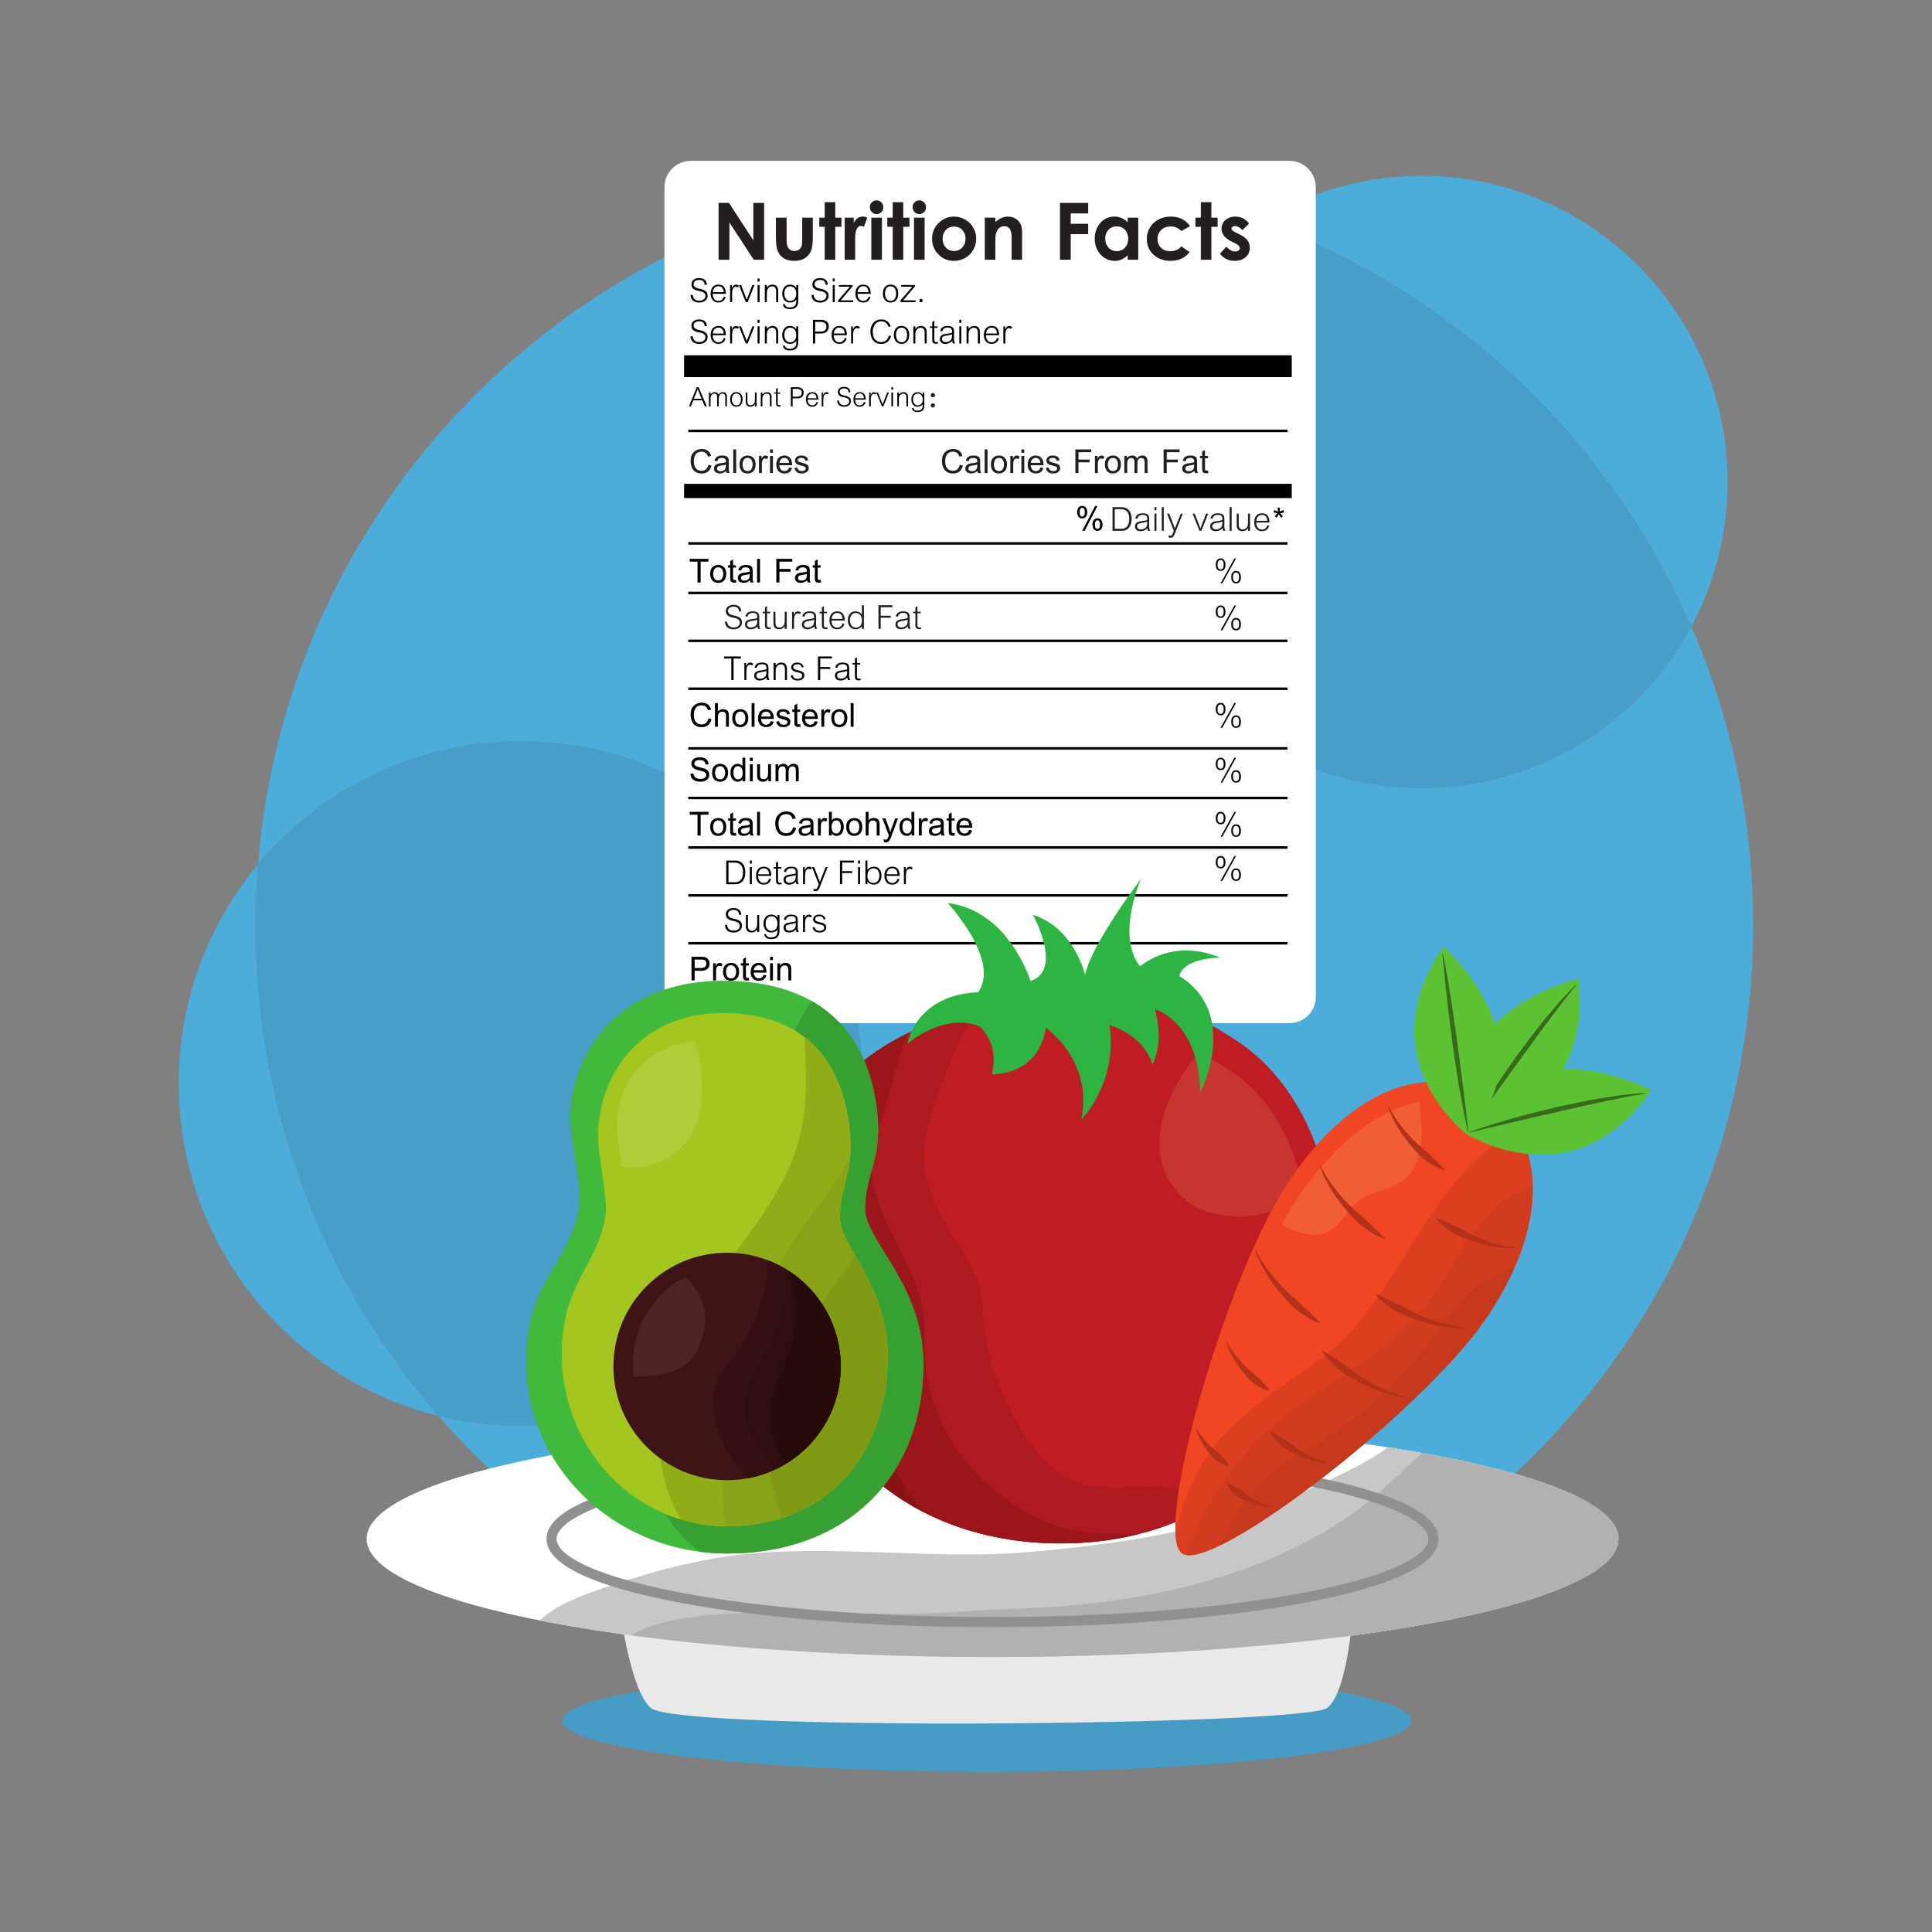 <svg xmlns="http://www.w3.org/2000/svg" width="1080" viewBox="0 0 810 810" height="1080" version="1.0"><rect x="0" y="0" width="810" height="810" fill="#808080" stroke="none"/><defs><clipPath id="a"><path d="M108 73h626.89v628H108zm0 0"/></clipPath><clipPath id="b"><path d="M74.89 362H184v232H74.89zm0 0"/></clipPath><clipPath id="c"><path d="M278 67.293h274V429H278zm0 0"/></clipPath></defs><g clip-path="url(#a)"><path fill="#4dadda" d="M453.82 700.41c-12.86-.363-26.242-.55-39.988-.55-9.547 0-18.918.09-28.05.269-80.446-9.012-151.692-48.445-202.005-106.54a143.6 143.6 0 0 0 34.563 4.204c2.351 0 4.691-.063 7.023-.172 11.375 30.758 41.828 53.613 79.535 53.695h.192c27.898 0 50.793-10.246 65.242-28.175 19.48 15.277 44.922 23.922 74.39 23.922 17.633 0 33.79-3.118 48.067-8.903-.266 6.903.578 11.594 2.809 13.117.73.504 1.722.743 2.945.743 19.695 0 99.394-62.614 124.316-99.07 26.47-38.708 25.73-75.118 1.325-91.833-7.297-5-15.313-7.488-23.68-7.488-15.856 0-32.953 8.965-48.727 26.773-6.683-17.914-17.543-33.691-33.324-44.101-15.707-10.356-24.93-13.43-32.191-13.43-10.614 0-17.047 6.578-33.426 6.578-14.356 0-17.313-9.304-31.57-9.304-8.239 0-20.239 3.105-40.371 12.898-6.997 3.398-13.168 7.25-18.61 11.562a70.89 70.89 0 0 0-1.058-2.34c-6.106-73.628-67.743-131.48-142.887-131.48-44.274 0-83.852 20.078-110.156 51.63 12.96-161.603 148.105-288.688 312.91-288.688 37.855 0 74.164 6.71 107.773 19-36.625 22.597-61.035 63.113-61.035 109.332 0 70.87 57.402 128.328 128.227 128.328 48.894 0 91.406-27.403 113.035-67.696 16.676 38.368 25.922 80.707 25.922 125.22 0 162.46-123.2 296.12-281.196 312.5"/></g><path fill="#4dadda" d="M709.094 262.691c-34.145-78.539-99.418-140.398-180.227-169.964 19.535-12.051 42.547-19 67.192-19 70.812 0 128.222 57.457 128.222 128.332 0 21.925-5.5 42.574-15.187 60.632"/><path fill="#479ec8" d="M596.059 330.387c-70.825 0-128.227-57.457-128.227-128.328 0-46.22 24.41-86.735 61.035-109.332 80.809 29.566 146.082 91.425 180.227 169.964-21.63 40.293-64.14 67.696-113.035 67.696"/><g clip-path="url(#b)"><path fill="#4dadda" d="M183.777 593.59c-62.492-15.473-108.824-71.977-108.824-139.3 0-34.954 12.48-66.985 33.23-91.876a318.303 318.303 0 0 0-1.015 25.496c0 78.652 28.883 150.57 76.61 205.68"/></g><path fill="#479ec8" d="M218.34 597.793a143.6 143.6 0 0 1-34.563-4.203c-47.726-55.11-76.609-127.028-76.609-205.68 0-8.578.34-17.09 1.016-25.496 26.304-31.55 65.882-51.629 110.156-51.629 75.144 0 136.781 57.852 142.887 131.48-10.11-20.98-30.383-31.085-58.372-31.085-36.203 0-61.421 22.07-63.793 55.175-.664 9.434 5.497 31.961 3.72 40.665-4.731 23.12-21.743 30.648-22.223 62.585a77.229 77.229 0 0 0 4.804 28.016c-2.332.11-4.672.172-7.023.172"/><path fill="#469cc5" d="M413.832 742.871c-98.289 0-177.957-9.629-177.957-21.504 0-10.726 64.945-19.617 149.906-21.238a318.341 318.341 0 0 0 35.313 1.96c11.047 0 21.969-.57 32.726-1.679 79.024 2.184 137.965 10.742 137.965 20.957 0 11.875-79.676 21.504-177.953 21.504"/><path fill="#408eb5" d="M421.094 702.09c-11.938 0-23.73-.668-35.313-1.961a1428.1 1428.1 0 0 1 28.051-.27c13.746 0 27.129.188 39.988.551a319.021 319.021 0 0 1-32.726 1.68"/><g clip-path="url(#c)"><path fill="#fff" d="M551.645 417.945c0 6.09-4.93 11.032-11.016 11.032H289.605c-6.093 0-11.023-4.942-11.023-11.032V78.477c0-6.09 4.93-11.032 11.023-11.032H540.63c6.086 0 11.016 4.942 11.016 11.032v339.468"/></g><path fill="#231f20" d="M320.367 108.906h-4.351l-10.207-15.644v15.644h-4.54V85.055h4.34l10.23 15.695V85.055h4.528v23.851M340.781 98.734c0 3.082-.242 5.196-.722 6.329-1.239 2.867-3.575 4.296-7.032 4.296-3.77 0-6.175-1.636-7.21-4.91-.348-1.09-.52-3.039-.52-5.84v-7.34h4.488v8.481c0 1.27.043 2.164.149 2.691.191 1.036.62 1.786 1.285 2.25.496.356 1.105.536 1.836.536 1.496 0 2.496-.692 3-2.075.183-.504.273-1.593.273-3.254V91.27h4.453v7.464M352.79 95.09h-2.606v13.816h-4.426V95.09h-2.266v-3.82h2.266v-6.504h4.426v6.504h2.605v3.82M363.598 91.27l-1.38 3.82c-.519-.258-.94-.383-1.273-.383-.68 0-1.25.422-1.71 1.258-.516.918-.755 2.57-.708 4.957l.012.86v7.124h-4.402V91.27h3.804v2.222c.829-1.785 2.118-2.683 3.864-2.683.57 0 1.168.156 1.793.46M369.754 108.906h-4.457V91.27h4.457zm.578-22.008c0 .786-.266 1.461-.812 2.008-.543.555-1.2.836-1.977.836-.8 0-1.473-.281-2.023-.851-.547-.563-.82-1.25-.82-2.059 0-.777.273-1.437.82-1.984a2.686 2.686 0 0 1 1.984-.832c.793 0 1.457.28 2.008.843.547.567.82 1.239.82 2.04M381.3 95.09h-2.605v13.816h-4.425V95.09h-2.266v-3.82h2.266v-6.504h4.425v6.504h2.606v3.82M387.652 108.906h-4.457V91.27h4.457zm.586-22.008c0 .786-.273 1.461-.816 2.008a2.683 2.683 0 0 1-1.98.836c-.794 0-1.47-.281-2.016-.851-.555-.563-.828-1.25-.828-2.059 0-.777.273-1.437.828-1.984a2.667 2.667 0 0 1 1.984-.832c.785 0 1.45.28 2.004.843.55.567.824 1.239.824 2.04M404.781 100.094c0-1.469-.437-2.684-1.308-3.653-.875-.964-2.04-1.445-3.489-1.445-1.421 0-2.582.496-3.484 1.488-.867.957-1.297 2.157-1.297 3.61 0 1.457.422 2.672 1.274 3.629.886 1 2.05 1.504 3.484 1.504 1.445 0 2.613-.504 3.512-1.504.87-.973 1.308-2.18 1.308-3.63zm4.485-.024a9.375 9.375 0 0 1-1.227 4.668c-.824 1.45-1.95 2.586-3.383 3.399-1.43.816-3.008 1.222-4.722 1.222-2.563 0-4.723-.894-6.493-2.695-1.777-1.8-2.656-3.988-2.656-6.559 0-2.77 1.004-5.066 3.027-6.886 1.762-1.61 3.797-2.41 6.106-2.41 1.664 0 3.227.414 4.691 1.246a8.955 8.955 0 0 1 3.43 3.386 9.242 9.242 0 0 1 1.227 4.63M428.512 108.906h-4.39v-7.726c0-1.606-.028-2.63-.083-3.059-.16-1.316-.555-2.223-1.176-2.719-.472-.355-1.05-.539-1.738-.539-1.895 0-3.102 1.133-3.629 3.383-.133.559-.191 1.75-.191 3.586v7.074h-4.426V91.27h4.426v1.8c1.785-1.504 3.53-2.261 5.218-2.261 1.762 0 3.243.617 4.45 1.84 1.027 1.019 1.539 2.562 1.539 4.597v11.66M456.23 98.172h-7.32v10.734h-4.508V85.055h11.828v4.414h-7.32v4.355h7.32v4.348M472.996 100.055c0-1.473-.433-2.703-1.324-3.676-.879-.977-2.05-1.465-3.516-1.465-1.43 0-2.597.504-3.484 1.52-.852.968-1.281 2.183-1.281 3.636 0 1.446.43 2.668 1.293 3.653.906 1.043 2.066 1.57 3.488 1.57 1.465 0 2.648-.512 3.555-1.535.847-.985 1.27-2.215 1.27-3.703zm4.215 8.851h-4.422v-1.867c-1.625 1.55-3.434 2.32-5.426 2.32-2.433 0-4.46-.941-6.074-2.824-1.547-1.797-2.316-3.937-2.316-6.414 0-2.539.73-4.695 2.195-6.473 1.562-1.89 3.59-2.84 6.07-2.84 2.125 0 3.977.801 5.551 2.41V91.27h4.422v17.636M498.934 94.832l-3.672 2.031c-1.227-1.277-2.7-1.922-4.418-1.922-1.606 0-2.922.477-3.946 1.426-1.058.969-1.582 2.258-1.582 3.852 0 1.539.5 2.777 1.516 3.719.984.91 2.258 1.37 3.82 1.37 1.97 0 3.508-.667 4.61-2.007l3.48 2.375c-1.887 2.46-4.558 3.683-8 3.683-2.812 0-5.144-.828-7.004-2.48-1.937-1.719-2.918-3.957-2.918-6.727 0-1.734.43-3.312 1.29-4.734.859-1.43 2.05-2.55 3.574-3.371 1.527-.824 3.23-1.238 5.125-1.238 3.574 0 6.28 1.343 8.125 4.023M510.488 95.09h-2.613v13.816h-4.418V95.09h-2.266v-3.82h2.266v-6.504h4.418v6.504h2.613v3.82M523.984 103.855c0 1.727-.644 3.09-1.925 4.114-1.176.93-2.657 1.39-4.426 1.39-2.57 0-4.621-1-6.153-3.015l2.711-2.961c1.153 1.355 2.375 2.035 3.672 2.035a2.53 2.53 0 0 0 1.278-.316c.445-.278.66-.633.66-1.075 0-.691-.637-1.355-1.918-2l-1.488-.742c-2.848-1.43-4.27-3.23-4.27-5.41 0-1.516.586-2.754 1.762-3.719 1.093-.894 2.422-1.347 3.976-1.347 2.418 0 4.352.98 5.793 2.918l-2.738 2.742c-1.102-1.11-2.11-1.668-3.012-1.668-1.058 0-1.586.363-1.586 1.105 0 .453.528.95 1.586 1.473l1.614.816c1.457.727 2.507 1.446 3.152 2.157.875.96 1.312 2.132 1.312 3.503"/><path d="m289.488 123.688.93-.083c.074.81.348 1.422.816 1.836.473.418 1.086.625 1.86.625.566 0 1.043-.09 1.433-.261a1.93 1.93 0 0 0 .91-.754c.215-.336.32-.692.32-1.067 0-.992-.866-1.652-2.593-1.972-1.168-.215-2.012-.532-2.516-.969-.511-.438-.761-1.04-.761-1.809 0-.816.297-1.46.886-1.933.594-.473 1.348-.711 2.258-.711 1.031 0 1.82.23 2.39.687.571.461.884 1.157.934 2.098l-.918.04c-.101-1.364-.878-2.056-2.324-2.056-.664 0-1.218.164-1.656.485-.437.316-.66.754-.66 1.308 0 .95.793 1.578 2.375 1.891 1.164.234 2.035.57 2.613 1 .578.437.867 1.059.867 1.883 0 .433-.074.828-.23 1.176-.156.347-.39.66-.711.918a3.32 3.32 0 0 1-1.117.609c-.43.14-.91.207-1.434.207-2.25 0-3.473-1.047-3.672-3.148M303.426 122.488c-.125-1.652-.883-2.484-2.25-2.484a2.13 2.13 0 0 0-1.57.644c-.422.43-.672 1.047-.762 1.84zm.91.696h-5.516c.008.933.23 1.66.653 2.175.43.52 1.015.782 1.761.782 1.043 0 1.778-.579 2.192-1.743l.82.141c-.281.816-.672 1.398-1.176 1.754-.511.355-1.14.535-1.886.535-1.016 0-1.809-.332-2.387-1.008-.567-.668-.856-1.586-.856-2.742 0-1.16.29-2.074.864-2.746.578-.668 1.379-1 2.39-1 2.082 0 3.125 1.281 3.14 3.852M309.785 119.762l-.328.726c-.43-.187-.746-.277-.96-.277l-.462.082-.39.254-.32.414c-.087.156-.16.324-.208.512a7.83 7.83 0 0 0-.117.828c-.035.363-.059.695-.059.992v3.371h-.843v-7.176h.746v1.45c.355-1.075.91-1.606 1.676-1.606.39 0 .812.14 1.265.43M316.328 119.488l-2.875 7.176h-.781l-2.875-7.176h.906l2.36 6.149 2.375-6.149h.89M318.457 126.664h-.844v-7.176h.844zm0-8.644h-.844v-1.258h.844v1.258M326.254 126.664h-.852v-4.453c0-.777-.156-1.324-.453-1.648-.297-.336-.703-.5-1.215-.5a2.13 2.13 0 0 0-.777.14 2.01 2.01 0 0 0-.656.418c-.2.184-.363.39-.48.637-.122.234-.2.504-.255.785-.043.289-.066.793-.066 1.52v3.101h-.844v-7.176h.844v1.059c.645-.817 1.414-1.215 2.309-1.215 1.628 0 2.445.879 2.445 2.652v4.68M333.84 123.16c0-.941-.223-1.695-.668-2.265-.442-.57-1.063-.852-1.848-.852-.406 0-.758.066-1.05.215-.297.148-.551.347-.77.613a2.767 2.767 0 0 0-.488.95 4.27 4.27 0 0 0-.164 1.25c0 .906.222 1.644.66 2.214.425.578 1.035.867 1.797.867.457 0 .875-.101 1.234-.293.363-.21.668-.527.918-.98.254-.453.379-1.024.379-1.719zm-5.574 4.305.82.156c.18.844.848 1.266 1.992 1.266 1.836 0 2.762-.867 2.762-2.614v-.699c-.414.504-.836.84-1.258 1.008a3.934 3.934 0 0 1-1.43.246c-.48 0-.918-.082-1.3-.254a2.816 2.816 0 0 1-1.008-.761 3.529 3.529 0 0 1-.653-1.192 4.888 4.888 0 0 1-.222-1.52c0-.753.14-1.43.422-2.015.28-.586.652-1.023 1.12-1.316.458-.297 1.005-.438 1.65-.438.546 0 1.042.094 1.48.297.43.2.828.555 1.199 1.074v-1.215h.828v6.606c0 .8-.125 1.453-.363 1.972a2.339 2.339 0 0 1-1.137 1.149c-.512.242-1.164.367-1.965.367-1.863 0-2.84-.703-2.937-2.117M340.215 123.688l.93-.083c.074.81.347 1.422.824 1.836.465.418 1.086.625 1.847.625.57 0 1.051-.09 1.438-.261.39-.16.695-.422.91-.754.215-.336.32-.692.32-1.067 0-.992-.867-1.652-2.593-1.972-1.168-.215-2.012-.532-2.516-.969-.512-.438-.762-1.04-.762-1.809 0-.816.297-1.46.887-1.933.594-.473 1.348-.711 2.266-.711 1.023 0 1.82.23 2.382.687.57.461.883 1.157.942 2.098l-.918.04c-.11-1.364-.887-2.056-2.332-2.056-.664 0-1.223.164-1.656.485-.438.316-.66.754-.66 1.308 0 .95.792 1.578 2.374 1.891 1.172.234 2.036.57 2.614 1 .586.437.867 1.059.867 1.883 0 .433-.074.828-.23 1.176-.157.347-.391.66-.712.918a3.32 3.32 0 0 1-1.117.609c-.43.14-.91.207-1.437.207-2.25 0-3.469-1.047-3.668-3.148M349.969 126.664h-.844v-7.176h.844zm0-8.644h-.844v-1.258h.844v1.258M357.695 126.664h-6.304v-.734l4.914-5.73h-4.633v-.712h5.8v.57l-4.972 5.872h5.195v.734M364.145 122.488c-.133-1.652-.883-2.484-2.25-2.484a2.13 2.13 0 0 0-1.57.644c-.423.43-.68 1.047-.762 1.84zm.91.696h-5.524c.016.933.239 1.66.66 2.175.43.52 1.016.782 1.762.782 1.043 0 1.777-.579 2.192-1.743l.82.141c-.281.816-.672 1.398-1.184 1.754-.504.355-1.133.535-1.879.535-1.015 0-1.808-.332-2.386-1.008-.567-.668-.856-1.586-.856-2.742 0-1.16.29-2.074.863-2.746.579-.668 1.38-1 2.391-1 2.082 0 3.125 1.281 3.14 3.852M375.7 123.094c0-.645-.098-1.192-.282-1.66-.191-.457-.453-.813-.793-1.051-.332-.238-.746-.356-1.23-.356-.747 0-1.325.266-1.73.817-.407.554-.606 1.289-.606 2.215 0 .91.207 1.656.62 2.226.407.574.985.86 1.723.86.348 0 .653-.067.926-.184.266-.125.512-.316.719-.586.207-.258.371-.586.48-.969.114-.386.172-.824.172-1.312zm.87 0c0 1.187-.28 2.097-.836 2.75-.562.656-1.355.984-2.367.984-.496 0-.933-.09-1.324-.258a2.72 2.72 0 0 1-1.008-.773c-.289-.34-.504-.73-.652-1.176a4.978 4.978 0 0 1-.215-1.496c0-.57.059-1.082.187-1.527.125-.453.317-.844.57-1.172.25-.324.567-.59.954-.793.387-.207.883-.301 1.488-.301.977 0 1.754.309 2.332.945.582.641.871 1.575.871 2.817M383.855 126.664h-6.312v-.734l4.922-5.73h-4.633v-.712h5.8v.57l-4.98 5.872h5.203v.734M386.707 126.664h-1.18v-1.309h1.18v1.31"/><path fill="#231f20" d="M467.363 213.465v8.246h2.332c.57 0 1.059-.043 1.47-.133.397-.098.78-.312 1.151-.652.372-.34.653-.801.836-1.371.196-.578.29-1.274.29-2.09 0-2.664-1.25-4-3.747-4zm-.93 9.074v-9.902h3.805c.946 0 1.739.222 2.375.672a3.746 3.746 0 0 1 1.375 1.793c.29.757.43 1.566.43 2.43 0 1.585-.363 2.816-1.102 3.698-.734.875-1.761 1.31-3.078 1.31h-3.804M480.96 219.148v-.468c-.472.187-1.226.37-2.26.55-.552.094-.95.192-1.2.297a1.125 1.125 0 0 0-.57.434 1.19 1.19 0 0 0-.196.684c0 .39.141.71.438.949.289.234.66.355 1.117.355a3.179 3.179 0 0 0 1.563-.422 2.13 2.13 0 0 0 .628-.504c.172-.195.29-.453.372-.757.074-.309.109-.68.109-1.118zm1.267 3.391h-.918a3.982 3.982 0 0 1-.258-1.086c-.778.836-1.754 1.25-2.938 1.25-.43 0-.816-.074-1.148-.223a1.908 1.908 0 0 1-.813-.671c-.199-.305-.304-.668-.304-1.098 0-.305.043-.57.14-.809.098-.242.239-.449.43-.629a2.32 2.32 0 0 1 .777-.464c.332-.137.918-.254 1.77-.371.937-.125 1.605-.266 1.996-.415 0-.41-.004-.726-.027-.949a1.312 1.312 0 0 0-.23-.617c-.134-.191-.333-.34-.606-.441-.27-.106-.602-.157-1-.157-1.243 0-1.993.532-2.243 1.594l-.851-.129c.266-1.414 1.293-2.125 3.086-2.125.562 0 1.035.067 1.422.2.375.124.664.312.851.542.192.235.309.524.367.871.063.352.082.833.082 1.438l-.019 2.023c-.008.543.012.957.074 1.247.059.289.176.628.36 1.02M484.848 222.54h-.844v-7.177h.844zm0-8.645h-.844v-1.258h.844v1.258M487.922 222.54h-.844v-9.903h.844v9.902M495.863 215.363l-2.836 7.176-.554 1.43c-.391.996-.95 1.492-1.664 1.492-.18 0-.446-.047-.809-.133l-.098-.848c.344.075.594.114.766.114.273 0 .465-.055.59-.156.12-.106.246-.32.363-.63l.504-1.269-2.828-7.176h.918l2.363 6.207 2.45-6.207h.835M506.543 215.363l-2.871 7.176h-.785l-2.871-7.176h.894l2.363 6.149 2.375-6.149h.895M512.48 219.148v-.468c-.472.187-1.23.37-2.265.55-.547.094-.945.192-1.2.297-.25.094-.445.243-.57.434a1.249 1.249 0 0 0-.191.684c0 .39.148.71.437.949.29.234.657.355 1.118.355.265 0 .53-.039.793-.105.265-.074.515-.176.77-.317.25-.136.456-.304.628-.504.168-.195.29-.453.371-.757.074-.309.11-.68.11-1.118zm1.266 3.391h-.918a3.844 3.844 0 0 1-.258-1.086c-.777.836-1.754 1.25-2.941 1.25-.426 0-.813-.074-1.145-.223a1.92 1.92 0 0 1-.816-.671c-.2-.305-.3-.668-.3-1.098 0-.305.042-.57.14-.809.094-.242.234-.449.43-.629.19-.183.449-.34.78-.464.329-.137.91-.254 1.762-.371.942-.125 1.614-.266 2-.415 0-.41-.007-.726-.03-.949a1.266 1.266 0 0 0-.227-.617c-.133-.191-.336-.34-.602-.441-.273-.106-.605-.157-1.008-.157-1.242 0-1.98.532-2.234 1.594l-.86-.129c.27-1.414 1.297-2.125 3.09-2.125.563 0 1.036.067 1.418.2.387.124.668.312.852.542.195.235.312.524.371.871.059.352.082.833.082 1.438l-.023 2.023c-.008.543.015.957.074 1.247.058.289.18.628.363 1.02M516.375 222.54h-.852v-9.903h.852v9.902M524.078 222.54h-.851v-1.06c-.63.817-1.391 1.223-2.309 1.223-1.621 0-2.426-.887-2.426-2.66v-4.68h.852v4.457c0 .782.144 1.336.449 1.66.305.336.703.497 1.215.497.332 0 .644-.075.941-.215.285-.14.547-.356.77-.645.226-.289.367-.629.422-1.015.058-.383.086-.926.086-1.622v-3.117h.851v7.176M531.324 218.363c-.133-1.652-.879-2.484-2.25-2.484-.62 0-1.144.215-1.566.644-.422.43-.684 1.047-.766 1.84zm.914.696h-5.523c.015.933.238 1.652.66 2.18.422.515 1.012.777 1.762.777 1.043 0 1.773-.578 2.187-1.743l.824.141c-.28.816-.675 1.402-1.183 1.758-.504.355-1.133.531-1.883.531-1.012 0-1.805-.332-2.383-1.008-.578-.664-.86-1.586-.86-2.738 0-1.164.29-2.074.868-2.75.578-.668 1.371-1.008 2.39-1.008 2.075 0 3.118 1.29 3.141 3.86"/><path d="m533.926 214.8.308-.956c.72.25 1.239.472 1.563.66-.082-.824-.133-1.379-.133-1.691h.977a17.342 17.342 0 0 1-.157 1.675c.461-.23.993-.445 1.602-.644l.3.957a8.375 8.375 0 0 1-1.679.383c.281.238.668.66 1.164 1.273l-.808.578c-.266-.355-.57-.844-.934-1.457-.332.637-.621 1.125-.871 1.457l-.801-.578c.527-.644.895-1.066 1.125-1.273a21.631 21.631 0 0 1-1.656-.383M460.133 218.156c-.711 0-1.067.614-1.067 1.836 0 1.149.356 1.727 1.051 1.727.719 0 1.074-.61 1.074-1.832 0-1.153-.355-1.73-1.058-1.73zm-2.125 1.711c0-.77.187-1.387.562-1.851.38-.47.89-.7 1.528-.7.73 0 1.273.254 1.629.766.347.512.523 1.133.523 1.86 0 .687-.172 1.296-.523 1.82-.352.535-.891.793-1.622.793-.71 0-1.246-.258-1.585-.778-.34-.52-.512-1.156-.512-1.91zm-4.285 2.688 5.418-10.446h.992l-5.395 10.446zm0-9.602c-.703 0-1.051.61-1.051 1.832 0 1.156.348 1.727 1.05 1.727.704 0 1.06-.61 1.06-1.825 0-1.156-.356-1.734-1.06-1.734zm-2.118 1.707c0-.683.172-1.285.52-1.785.34-.512.867-.766 1.57-.766.723 0 1.266.262 1.621.77.352.512.524 1.129.524 1.86 0 .78-.192 1.417-.578 1.898-.383.472-.91.718-1.563.718-.707 0-1.234-.257-1.582-.777-.34-.52-.512-1.156-.512-1.918M289.488 141.027l.93-.078c.074.813.348 1.422.816 1.836.473.414 1.086.621 1.86.621.566 0 1.043-.082 1.433-.258.395-.164.696-.414.91-.757.215-.332.32-.688.32-1.067 0-.992-.866-1.652-2.593-1.969-1.168-.207-2.012-.535-2.516-.972-.511-.434-.761-1.035-.761-1.805 0-.816.297-1.46.886-1.933.594-.477 1.348-.711 2.258-.711 1.031 0 1.82.226 2.39.687.571.461.884 1.156.934 2.098l-.918.043c-.101-1.371-.878-2.059-2.324-2.059-.664 0-1.218.164-1.656.48-.437.32-.66.758-.66 1.313 0 .95.793 1.578 2.375 1.895 1.164.238 2.035.562 2.613 1 .578.43.867 1.054.867 1.875 0 .437-.074.832-.23 1.18-.156.347-.39.66-.711.925a3.168 3.168 0 0 1-1.117.598c-.43.14-.91.215-1.434.215-2.25 0-3.473-1.051-3.672-3.157M303.426 139.828c-.125-1.652-.883-2.48-2.25-2.48a2.13 2.13 0 0 0-1.57.644c-.422.43-.672 1.043-.762 1.836zm.91.703h-5.516c.008.926.23 1.653.653 2.172.43.52 1.015.785 1.761.785 1.043 0 1.778-.586 2.192-1.746l.82.14c-.281.821-.672 1.407-1.176 1.763-.511.347-1.14.527-1.886.527-1.016 0-1.809-.336-2.387-1.008-.567-.668-.856-1.586-.856-2.742 0-1.164.29-2.074.864-2.75.578-.664 1.379-1 2.39-1 2.082 0 3.125 1.281 3.14 3.86M309.785 137.102l-.328.726c-.43-.176-.746-.266-.96-.266l-.462.075-.39.258-.32.41c-.087.152-.16.324-.208.507a8.098 8.098 0 0 0-.117.833 10.69 10.69 0 0 0-.059.992v3.379h-.843v-7.18h.746v1.453c.355-1.082.91-1.617 1.676-1.617.39 0 .812.14 1.265.43M316.328 136.836l-2.875 7.18h-.781l-2.875-7.18h.906l2.36 6.14 2.375-6.14h.89M318.457 144.016h-.844v-7.18h.844zm0-8.645h-.844v-1.27h.844v1.27M326.254 144.016h-.852v-4.461c0-.778-.156-1.325-.453-1.653-.297-.324-.703-.496-1.215-.496a2.05 2.05 0 0 0-.777.14 2.381 2.381 0 0 0-.656.415 2.28 2.28 0 0 0-.48.637 3.04 3.04 0 0 0-.255.793c-.043.28-.066.785-.066 1.511v3.114h-.844v-7.18h.844v1.059c.645-.813 1.414-1.223 2.309-1.223 1.628 0 2.445.883 2.445 2.652v4.692M333.84 140.504c0-.941-.223-1.691-.668-2.266-.442-.574-1.063-.855-1.848-.855-.406 0-.758.066-1.05.215-.297.148-.551.351-.77.617a2.767 2.767 0 0 0-.488.95 4.251 4.251 0 0 0-.164 1.25c0 .901.222 1.644.66 2.222.425.57 1.035.86 1.797.86a2.52 2.52 0 0 0 1.234-.298c.363-.199.668-.523.918-.976.254-.453.379-1.024.379-1.72zm-5.574 4.305.82.156c.18.851.848 1.273 1.992 1.273 1.836 0 2.762-.875 2.762-2.625v-.695c-.414.504-.836.836-1.258 1.008a3.934 3.934 0 0 1-1.43.246c-.48 0-.918-.082-1.3-.254a2.861 2.861 0 0 1-1.008-.762 3.51 3.51 0 0 1-.653-1.195 4.81 4.81 0 0 1-.222-1.516c0-.757.14-1.422.422-2.007.28-.594.652-1.032 1.12-1.329.458-.289 1.005-.437 1.65-.437.546 0 1.042.098 1.48.297.43.199.828.554 1.199 1.074v-1.207h.828v6.601c0 .801-.125 1.458-.363 1.977-.243.52-.621.899-1.137 1.14-.512.255-1.164.372-1.965.372-1.863 0-2.84-.703-2.937-2.117M341.773 134.96v4.048h2.23c1.65 0 2.481-.684 2.481-2.04 0-1.34-.832-2.007-2.48-2.007zm0 4.86v4.196h-.945v-9.914h3.442c1.007 0 1.793.246 2.347.742.563.496.844 1.191.844 2.097 0 .399-.074.778-.215 1.133-.14.356-.34.664-.594.934-.257.265-.597.465-1.011.605-.418.14-.875.207-1.371.207h-2.497M354.152 139.828c-.129-1.652-.875-2.48-2.242-2.48-.625 0-1.148.214-1.57.644-.43.43-.684 1.043-.77 1.836zm.918.703h-5.523c.015.926.23 1.653.66 2.172.422.52 1.004.785 1.754.785 1.05 0 1.777-.586 2.191-1.746l.828.14c-.28.821-.675 1.407-1.183 1.763-.512.347-1.133.527-1.883.527-1.012 0-1.812-.336-2.383-1.008-.578-.668-.86-1.586-.86-2.742 0-1.164.282-2.074.868-2.75.578-.664 1.371-1 2.39-1 2.075 0 3.118 1.281 3.141 3.86M360.516 137.102l-.325.726c-.437-.176-.753-.266-.96-.266l-.47.075-.39.258-.32.41a2.084 2.084 0 0 0-.2.507c-.042.188-.09.47-.124.833-.04.37-.059.695-.059.992v3.379h-.836v-7.18h.738v1.453c.356-1.082.91-1.617 1.672-1.617.395 0 .817.14 1.274.43M373.559 140.895c-.657 2.195-2.028 3.289-4.11 3.289-.703 0-1.324-.11-1.863-.332-.54-.215-1-.547-1.383-.985-.387-.445-.691-1-.918-1.676a6.486 6.486 0 0 1-.348-2.117c0-1.512.415-2.742 1.235-3.703.828-.957 1.933-1.437 3.316-1.437.934 0 1.73.226 2.39.695.669.465 1.185 1.2 1.548 2.207l-.895.246c-.547-1.578-1.547-2.371-2.984-2.371-1.11 0-2 .414-2.649 1.238-.66.82-.984 1.863-.984 3.14 0 1.423.332 2.497.992 3.227.656.727 1.492 1.09 2.5 1.09 1.66 0 2.754-.91 3.293-2.738l.86.227M380.309 140.438c0-.645-.094-1.196-.29-1.66-.183-.462-.449-.817-.78-1.051-.344-.239-.75-.356-1.239-.356-.738 0-1.316.274-1.723.82-.41.547-.617 1.282-.617 2.207 0 .918.207 1.66.621 2.23.418.579.992.86 1.735.86.34 0 .652-.058.918-.183.273-.13.511-.32.718-.586.215-.258.368-.578.489-.973.109-.383.168-.82.168-1.309zm.867 0c0 1.183-.274 2.101-.836 2.753-.555.653-1.348.98-2.367.98-.493 0-.934-.081-1.32-.26a2.671 2.671 0 0 1-1.012-.77 3.297 3.297 0 0 1-.645-1.18 4.703 4.703 0 0 1-.223-1.496c0-.57.067-1.082.192-1.524a3.44 3.44 0 0 1 .562-1.171c.254-.325.578-.594.965-.793.383-.207.88-.305 1.485-.305.98 0 1.757.312 2.332.95.578.636.867 1.57.867 2.815M388.52 144.016h-.852v-4.461c0-.778-.148-1.325-.453-1.653-.297-.324-.703-.496-1.211-.496-.277 0-.535.043-.774.14a2.542 2.542 0 0 0-.664.415 2.28 2.28 0 0 0-.48.637c-.121.246-.2.504-.246.793-.043.28-.074.785-.074 1.511v3.114h-.844v-7.18h.844v1.059c.644-.813 1.414-1.223 2.308-1.223 1.63 0 2.446.883 2.446 2.652v4.692M393.285 144.016a4.72 4.72 0 0 1-.894.109c-.329 0-.602-.05-.836-.164a1.038 1.038 0 0 1-.528-.488c-.109-.223-.168-.621-.168-1.184v-4.816h-1v-.637h1v-1.844l.848-.543v2.387h1.348v.637h-1.348v4.703c0 .336.023.586.07.75l.243.37c.125.083.289.126.496.126.148 0 .37-.035.66-.09l.11.684M399.148 140.613v-.457c-.472.176-1.23.364-2.265.54-.547.097-.95.19-1.2.296a1.14 1.14 0 0 0-.57.446c-.133.183-.191.414-.191.671 0 .395.14.711.437.95.29.238.657.363 1.118.363.265 0 .53-.035.793-.11.257-.066.515-.171.77-.312.25-.14.456-.313.628-.512.168-.191.289-.453.367-.754.074-.312.113-.683.113-1.12zm1.266 3.403h-.918a3.958 3.958 0 0 1-.258-1.098c-.777.836-1.754 1.254-2.941 1.254-.43 0-.813-.074-1.145-.223a1.852 1.852 0 0 1-.816-.676c-.2-.296-.3-.66-.3-1.097 0-.293.042-.57.14-.805a1.68 1.68 0 0 1 .426-.629c.195-.187.453-.336.777-.469.328-.125.918-.25 1.77-.37.94-.126 1.605-.266 2-.415 0-.406-.008-.726-.032-.949a1.35 1.35 0 0 0-.226-.613 1.29 1.29 0 0 0-.61-.446c-.265-.101-.605-.156-1-.156-1.242 0-1.988.535-2.234 1.594l-.86-.125c.27-1.414 1.297-2.121 3.086-2.121.563 0 1.04.062 1.422.195.38.125.668.309.852.547.191.238.312.527.371.875.05.348.082.82.082 1.43l-.023 2.023c-.008.54.015.953.074 1.242.058.29.18.63.363 1.032M403.035 144.016h-.844v-7.18h.844zm0-8.645h-.844v-1.27h.844v1.27M410.828 144.016h-.851v-4.461c0-.778-.157-1.325-.45-1.653-.297-.324-.703-.496-1.214-.496-.274 0-.536.043-.77.14-.246.099-.461.24-.668.415a2.28 2.28 0 0 0-.48.637 2.89 2.89 0 0 0-.247.793c-.05.28-.07.785-.07 1.511v3.114h-.844v-7.18h.844v1.059c.64-.813 1.41-1.223 2.309-1.223 1.629 0 2.441.883 2.441 2.652v4.692M417.992 139.828c-.133-1.652-.879-2.48-2.25-2.48-.62 0-1.144.214-1.566.644-.422.43-.684 1.043-.766 1.836zm.91.703h-5.52c.016.926.231 1.653.657 2.172.422.52 1.008.785 1.762.785 1.047 0 1.77-.586 2.191-1.746l.824.14c-.28.821-.675 1.407-1.183 1.763-.504.347-1.133.527-1.883.527-1.012 0-1.813-.336-2.383-1.008-.578-.668-.86-1.586-.86-2.742 0-1.164.29-2.074.868-2.75.578-.664 1.367-1 2.39-1 2.075 0 3.118 1.281 3.137 3.86M424.352 137.102l-.325.726c-.437-.176-.757-.266-.964-.266l-.465.075-.391.258-.32.41c-.09.152-.157.324-.2.507-.042.188-.09.47-.125.833-.039.37-.058.695-.058.992v3.379h-.84v-7.18h.742v1.453c.356-1.082.91-1.617 1.672-1.617.395 0 .817.14 1.274.43M294.156 167.188l-1.656-4.04-1.586 4.04zm2.164 3.18h-.86l-1.042-2.552h-3.738l-1 2.551h-.82l3.253-8.015h.793l3.414 8.015M304.758 170.367h-.68v-3.594c0-.535-.047-.906-.137-1.12a.935.935 0 0 0-.398-.481 1.354 1.354 0 0 0-.66-.164c-.352 0-.649.105-.895.304-.234.192-.406.47-.504.817-.101.348-.152.805-.152 1.375v2.863h-.676V166.7c0-.402-.035-.719-.101-.949a.937.937 0 0 0-.371-.527 1.181 1.181 0 0 0-.68-.192c-.492 0-.883.2-1.172.61-.297.398-.437.937-.437 1.629v3.097h-.68v-5.808h.68v.836c.48-.645 1.074-.965 1.777-.965.742 0 1.25.32 1.539.965.52-.645 1.125-.965 1.82-.965 1.149 0 1.727.66 1.727 1.988v3.95M310.613 167.477c0-.52-.082-.973-.23-1.34-.156-.38-.371-.66-.637-.852-.273-.195-.605-.289-1-.289-.605 0-1.074.219-1.398.656-.332.446-.496 1.047-.496 1.793 0 .743.171 1.344.503 1.809.332.46.801.695 1.399.695.281 0 .527-.05.75-.152.21-.106.414-.262.582-.469.164-.215.297-.473.387-.793.09-.312.14-.668.14-1.058zm.703 0c0 .957-.23 1.695-.683 2.23-.45.523-1.086.793-1.906.793a2.61 2.61 0 0 1-1.075-.207 2.298 2.298 0 0 1-.816-.625 2.727 2.727 0 0 1-.524-.953 3.966 3.966 0 0 1-.18-1.215c0-.46.055-.875.157-1.238.098-.364.254-.676.461-.942.2-.265.457-.48.77-.644.308-.164.71-.246 1.207-.246.789 0 1.418.254 1.886.765.465.52.703 1.274.703 2.282M317.191 170.367h-.687v-.86c-.512.657-1.133.993-1.863.993-1.32 0-1.97-.719-1.97-2.148v-3.793h.68v3.605c0 .629.126 1.082.372 1.348.242.261.57.394.976.394.274 0 .524-.05.762-.172.238-.109.445-.289.629-.515.176-.239.297-.512.34-.824.05-.313.074-.754.074-1.317v-2.52h.687v5.81M323.484 170.367h-.687v-3.61c0-.62-.125-1.066-.363-1.331-.247-.27-.579-.403-.985-.403-.23 0-.437.04-.629.114a1.823 1.823 0 0 0-.925.851c-.098.2-.165.407-.2.645-.039.23-.05.637-.05 1.222v2.512h-.692v-5.808h.692v.859c.515-.66 1.136-.988 1.863-.988 1.316 0 1.976.715 1.976 2.148v3.79M327.34 170.367c-.297.067-.54.094-.723.094-.262 0-.488-.043-.676-.133a.854.854 0 0 1-.43-.398c-.085-.18-.14-.496-.14-.957v-3.899h-.805v-.515h.805v-1.485l.688-.441v1.926h1.097v.515h-1.097v3.809c0 .27.023.469.054.61l.207.296.39.102c.126 0 .306-.024.544-.075l.086.551M332.324 163.04v3.273h1.805c1.332 0 2-.547 2-1.645 0-1.082-.668-1.629-2-1.629zm0 3.94v3.387h-.765v-8.015h2.777c.812 0 1.45.199 1.902.597.457.403.68.965.68 1.696 0 .328-.059.632-.168.921-.113.29-.273.532-.48.754a1.956 1.956 0 0 1-.825.489 3.425 3.425 0 0 1-1.11.171h-2.01M342.336 166.988c-.102-1.343-.711-2.015-1.82-2.015a1.69 1.69 0 0 0-1.266.527c-.348.348-.555.844-.621 1.488zm.742.563h-4.473c.016.754.196 1.34.536 1.762.34.421.82.628 1.43.628.843 0 1.433-.464 1.765-1.406l.668.113c-.23.657-.547 1.133-.957 1.422-.406.29-.914.43-1.524.43-.82 0-1.464-.273-1.925-.816-.465-.54-.703-1.282-.703-2.223 0-.934.238-1.672.703-2.223.468-.539 1.113-.808 1.941-.808 1.68 0 2.524 1.039 2.54 3.12M347.48 164.781l-.257.582c-.348-.148-.614-.215-.786-.215l-.37.063-.317.207-.258.324-.164.422c-.039.149-.066.371-.105.668a8.864 8.864 0 0 0-.043.809v2.726h-.672v-5.808h.597v1.175c.282-.875.735-1.304 1.356-1.304.316 0 .66.113 1.02.351M350.96 167.957l.755-.066c.058.652.281 1.148.66 1.48.383.344.879.512 1.504.512.457 0 .844-.074 1.16-.215.32-.133.563-.34.742-.606.168-.273.258-.562.258-.867 0-.808-.703-1.332-2.101-1.593-.95-.168-1.63-.438-2.036-.786-.414-.355-.617-.843-.617-1.464 0-.66.238-1.18.719-1.567.48-.383 1.09-.574 1.828-.574.828 0 1.473.184 1.934.562.457.368.71.934.754 1.696l-.739.031c-.09-1.105-.719-1.66-1.89-1.66-.532 0-.985.125-1.34.383a1.25 1.25 0 0 0-.531 1.062c0 .77.644 1.281 1.925 1.531.938.192 1.649.461 2.118.817.464.347.695.851.695 1.515 0 .352-.059.668-.188.95a2.013 2.013 0 0 1-.57.75 2.65 2.65 0 0 1-.91.488 3.83 3.83 0 0 1-1.16.172c-1.82 0-2.805-.856-2.97-2.551M362.242 166.988c-.105-1.343-.71-2.015-1.82-2.015a1.69 1.69 0 0 0-1.266.527c-.347.348-.554.844-.625 1.488zm.738.563h-4.468c.015.754.191 1.34.531 1.762.34.421.816.628 1.422.628.851 0 1.437-.464 1.777-1.406l.664.113c-.226.657-.547 1.133-.953 1.422-.414.29-.918.43-1.523.43-.825 0-1.47-.273-1.934-.816-.457-.54-.695-1.282-.695-2.223 0-.934.238-1.672.703-2.223.465-.539 1.11-.808 1.937-.808 1.676 0 2.528 1.039 2.54 3.12M367.387 164.781l-.262.582c-.352-.148-.613-.215-.781-.215l-.371.063-.32.207-.258.324-.165.422a6.643 6.643 0 0 0-.101.668 7.725 7.725 0 0 0-.047.809v2.726h-.68v-5.808h.61v1.175c.281-.875.73-1.304 1.351-1.304.313 0 .66.113 1.024.351M372.68 164.559l-2.325 5.808h-.628l-2.325-5.808h.723l1.91 4.976 1.926-4.976h.719M374.41 170.367h-.687v-5.808h.687zm0-6.996h-.687v-1.02h.687v1.02M380.71 170.367h-.69v-3.61c0-.62-.118-1.066-.36-1.331-.246-.27-.57-.403-.984-.403-.223 0-.43.04-.625.114a1.841 1.841 0 0 0-.54.34 1.63 1.63 0 0 0-.382.511c-.098.2-.164.407-.203.645-.043.23-.059.637-.059 1.222v2.512h-.68v-5.808h.68v.859c.52-.66 1.14-.988 1.867-.988 1.317 0 1.977.715 1.977 2.148v3.79M386.848 167.527c0-.754-.18-1.37-.536-1.828-.363-.46-.859-.699-1.503-.699-.325 0-.606.063-.844.18a1.853 1.853 0 0 0-.621.504 2.11 2.11 0 0 0-.399.761c-.09.297-.132.633-.132 1.016 0 .726.175 1.328.53 1.793.356.469.837.695 1.462.695.367 0 .703-.082.996-.234.297-.164.543-.43.742-.793.207-.363.305-.832.305-1.395zm-4.508 3.489.664.129c.148.68.68 1.02 1.613 1.02 1.488 0 2.23-.704 2.23-2.118v-.563c-.335.407-.667.68-1.015.813-.34.137-.727.203-1.156.203-.39 0-.738-.066-1.051-.207a2.251 2.251 0 0 1-.813-.617 2.92 2.92 0 0 1-.535-.961 4.072 4.072 0 0 1-.175-1.23c0-.618.117-1.157.34-1.63.23-.476.53-.832.902-1.07.37-.234.824-.355 1.34-.355.445 0 .843.082 1.191.238.355.164.676.453.973.875v-.984h.672v5.347c0 .645-.098 1.176-.297 1.594a1.873 1.873 0 0 1-.918.934c-.414.191-.938.296-1.582.296-1.512 0-2.305-.574-2.383-1.714M292.441 350.285v-8.734h-3.265v-1.168h7.855v1.168h-3.281v8.734h-1.309M299.012 346.7c0 .84.187 1.51.55 2.007.368.496.887.75 1.56.75.71 0 1.237-.266 1.585-.793.348-.535.527-1.2.527-2.008 0-.719-.171-1.347-.511-1.89-.332-.54-.868-.813-1.602-.813-.707 0-1.234.258-1.582.777-.348.52-.527 1.176-.527 1.97zm-1.25 0c0-1.348.34-2.31 1.031-2.88a3.51 3.51 0 0 1 2.328-.867c1.031 0 1.844.324 2.453.992.606.668.91 1.547.91 2.653 0 1.316-.328 2.289-.968 2.918-.645.62-1.446.933-2.395.933-1.16 0-2.012-.37-2.55-1.097-.544-.73-.81-1.622-.81-2.653M308.563 349.2l.175 1.07c-.34.074-.648.113-.918.113-.375 0-.695-.059-.945-.172a1.151 1.151 0 0 1-.563-.516c-.117-.23-.18-.734-.18-1.511v-4.13h-.894v-.945h.895v-1.78l1.207-.724v2.504h1.223v.946h-1.223v4.203c0 .367.047.62.12.77.08.148.274.222.567.222.141 0 .32-.016.536-.05M314.336 346.688c-.453.183-1.11.34-1.984.457-.786.113-1.266.273-1.442.503-.18.23-.27.47-.27.72 0 .757.485 1.132 1.446 1.132 1.496 0 2.25-.793 2.25-2.371zm.098 2.718c-.817.696-1.696 1.043-2.637 1.043-.672 0-1.242-.164-1.73-.496-.485-.332-.72-.851-.72-1.555 0-.484.118-.875.368-1.203.246-.316.55-.554.918-.703.363-.148.875-.265 1.535-.34.984-.117 1.703-.257 2.168-.422 0-.468-.04-.8-.098-.992-.058-.199-.215-.379-.48-.543-.258-.16-.645-.242-1.149-.242-.496 0-.894.09-1.191.258-.3.172-.531.543-.68 1.113l-1.183-.164c.297-1.473 1.375-2.207 3.234-2.207.777 0 1.367.102 1.777.317.407.222.672.496.805.847.125.34.192.852.192 1.54l.007 3.163c0 .52.13 1.008.38 1.465h-1.274a2.474 2.474 0 0 1-.242-.879M317.422 350.285v-9.902h1.223v9.902h-1.223M332.477 346.813l1.312.332c-.57 2.207-1.934 3.312-4.11 3.312-1.597 0-2.769-.496-3.523-1.504-.746-1.008-1.125-2.238-1.125-3.695 0-1.676.453-2.934 1.364-3.781.91-.844 2.011-1.266 3.308-1.266 2.05 0 3.352.965 3.914 2.89l-1.289.301c-.441-1.375-1.324-2.074-2.648-2.074-1.176 0-2.012.379-2.532 1.129-.511.738-.761 1.672-.761 2.8 0 1.43.304 2.466.91 3.11.605.645 1.367.973 2.281.973 1.567 0 2.54-.848 2.899-2.527M339.82 346.688c-.445.183-1.11.34-1.984.457-.777.113-1.258.273-1.434.503-.18.23-.273.47-.273.72 0 .757.48 1.132 1.441 1.132 1.504 0 2.25-.793 2.25-2.371zm.106 2.718c-.824.696-1.703 1.043-2.645 1.043-.664 0-1.242-.164-1.722-.496-.489-.332-.727-.851-.727-1.555 0-.484.125-.875.371-1.203.242-.316.555-.554.918-.703.367-.148.879-.265 1.531-.34.985-.117 1.711-.257 2.168-.422 0-.468-.027-.8-.09-.992-.058-.199-.218-.379-.48-.543-.266-.16-.645-.242-1.152-.242-.496 0-.891.09-1.192.258-.304.172-.527.543-.676 1.113l-1.19-.164c.304-1.473 1.374-2.207 3.233-2.207.786 0 1.38.102 1.786.317.406.222.671.496.796.847.137.34.196.852.196 1.54l.008 3.163c0 .52.125 1.008.382 1.465h-1.273a2.188 2.188 0 0 1-.242-.879M342.922 350.285v-7.176h1.101v1.086c.454-.828.973-1.242 1.547-1.242.41 0 .832.125 1.254.383l-.422 1.137a1.708 1.708 0 0 0-.89-.27c-.918 0-1.375.777-1.375 2.328v3.754h-1.215M348.652 346.648c0 .711.082 1.262.235 1.63.156.37.386.66.683.867.297.207.63.312.985.312.636 0 1.125-.266 1.457-.8.332-.532.504-1.192.504-1.966 0-.738-.149-1.382-.454-1.925-.3-.547-.785-.813-1.449-.813-.605 0-1.09.25-1.437.77-.348.511-.524 1.156-.524 1.925zm.016 3.637h-1.125v-9.902h1.21v3.531c.513-.644 1.173-.96 1.97-.96.925 0 1.668.331 2.214 1 .547.671.82 1.546.82 2.636 0 1.117-.28 2.043-.835 2.77-.555.726-1.309 1.09-2.266 1.09-.844 0-1.508-.356-1.988-1.06v.895M356.04 346.7c0 .84.183 1.51.554 2.007.363.496.879.75 1.562.75.711 0 1.235-.266 1.582-.793.344-.535.52-1.2.52-2.008 0-.719-.172-1.347-.504-1.89-.34-.54-.871-.813-1.598-.813-.71 0-1.246.258-1.594.777-.347.52-.523 1.176-.523 1.97zm-1.25 0c0-1.348.339-2.31 1.026-2.88.688-.578 1.465-.867 2.34-.867 1.02 0 1.836.324 2.442.992.609.668.91 1.547.91 2.653 0 1.316-.324 2.289-.969 2.918-.644.62-1.437.933-2.383.933-1.172 0-2.02-.37-2.562-1.097-.54-.73-.805-1.622-.805-2.653M362.938 350.285v-9.902h1.214v3.547c.57-.653 1.286-.977 2.145-.977.77 0 1.371.184 1.816.57.442.383.664 1.125.664 2.215v4.547h-1.214v-4.547c0-1.164-.504-1.742-1.508-1.742-1.266 0-1.903.785-1.903 2.363v3.926h-1.214M370.578 353.059l-.137-1.149c.27.074.497.11.7.11.382 0 .671-.09.843-.274.176-.18.399-.644.657-1.387l.023-.058-2.723-7.192h1.309l1.496 4.157c.207.582.383 1.14.516 1.664.14-.547.304-1.094.504-1.63l1.53-4.19h1.216l-2.723 7.304c-.406 1.078-.77 1.82-1.09 2.207-.324.39-.77.586-1.34.586-.234 0-.496-.055-.78-.148M378.363 346.707c0 .809.172 1.469.512 1.98.348.512.82.77 1.434.77.628 0 1.113-.254 1.43-.758.324-.504.488-1.133.488-1.894 0-.86-.168-1.555-.512-2.075-.332-.52-.82-.777-1.457-.777-1.266 0-1.895.918-1.895 2.754zm3.84 3.578v-.902c-.457.71-1.125 1.066-2.004 1.066-.96 0-1.719-.355-2.265-1.074-.547-.71-.82-1.602-.82-2.668 0-1.242.288-2.176.87-2.812.579-.633 1.297-.942 2.157-.942.851 0 1.507.324 1.984.977v-3.547h1.203v9.902h-1.125M385.23 350.285v-7.176h1.098v1.086c.457-.828.977-1.242 1.555-1.242.406 0 .82.125 1.242.383l-.414 1.137a1.71 1.71 0 0 0-.895-.27c-.91 0-1.37.777-1.37 2.328v3.754h-1.216M394.434 346.688c-.454.183-1.11.34-1.993.457-.777.113-1.257.273-1.437.503-.176.23-.266.47-.266.72 0 .757.48 1.132 1.446 1.132 1.496 0 2.25-.793 2.25-2.371zm.101 2.718c-.82.696-1.7 1.043-2.64 1.043-.668 0-1.243-.164-1.735-.496-.48-.332-.723-.851-.723-1.555 0-.484.125-.875.375-1.203.247-.316.56-.554.918-.703.364-.148.875-.265 1.536-.34.984-.117 1.699-.257 2.168-.422 0-.468-.032-.8-.098-.992-.059-.199-.215-.379-.48-.543-.258-.16-.645-.242-1.149-.242-.496 0-.894.09-1.2.258-.292.172-.523.543-.671 1.113l-1.184-.164c.297-1.473 1.375-2.207 3.235-2.207.777 0 1.367.102 1.777.317.406.222.68.496.805.847.125.34.191.852.191 1.54l.008 3.163c0 .52.125 1.008.379 1.465h-1.274a2.396 2.396 0 0 1-.238-.879M400.2 349.2l.175 1.07c-.34.074-.648.113-.918.113-.375 0-.695-.059-.945-.172a1.102 1.102 0 0 1-.555-.516c-.125-.23-.187-.734-.187-1.511v-4.13h-.895v-.945h.895v-1.78l1.214-.724v2.504h1.215v.946h-1.215v4.203c0 .367.04.62.114.77.078.148.273.222.57.222.14 0 .316-.016.531-.05M402.309 346.012h4.003c-.05-.688-.257-1.2-.628-1.547-.364-.344-.805-.512-1.332-.512-.57 0-1.043.184-1.422.57-.375.38-.586.875-.621 1.489zm3.996 1.965 1.254.152c-.418 1.55-1.47 2.32-3.157 2.32-.644 0-1.21-.125-1.707-.379-.496-.242-.914-.644-1.23-1.199-.317-.547-.48-1.25-.48-2.11 0-.734.124-1.378.374-1.949a3.04 3.04 0 0 1 1.125-1.355c.504-.344 1.121-.504 1.852-.504.77 0 1.398.184 1.902.563.496.379.844.836 1.051 1.379.2.546.305 1.25.305 2.109h-5.352c.043.762.258 1.355.645 1.793.383.437.894.66 1.523.66.91 0 1.54-.496 1.895-1.48M291.234 405.84h2.563c1.55 0 2.328-.61 2.328-1.809 0-.43-.086-.777-.266-1.05a1.274 1.274 0 0 0-.703-.543c-.297-.094-.754-.141-1.39-.141h-2.532zm-1.312 5.2v-9.911h3.738c.817 0 1.48.066 1.992.207.52.14.95.453 1.305.934.348.472.523 1.05.523 1.726 0 2.008-1.234 3.016-3.707 3.016h-2.539v4.027h-1.312M298.977 411.04v-7.185h1.101v1.09c.453-.832.973-1.246 1.547-1.246.41 0 .832.125 1.254.39l-.422 1.13a1.77 1.77 0 0 0-.89-.262c-.919 0-1.368.773-1.368 2.32v3.762h-1.222M304.402 407.45c0 .843.176 1.507.547 2.003.363.5.89.75 1.563.75.71 0 1.234-.265 1.586-.793.347-.527.515-1.191.515-2.008 0-.718-.164-1.347-.504-1.886-.332-.543-.863-.817-1.597-.817-.711 0-1.235.266-1.586.785-.352.52-.524 1.172-.524 1.965zm-1.25 0c0-1.352.34-2.305 1.02-2.884.687-.578 1.465-.867 2.34-.867 1.027 0 1.843.332 2.449.992.61.668.91 1.555.91 2.66 0 1.317-.324 2.29-.969 2.91-.644.622-1.441.934-2.39.934-1.164 0-2.02-.363-2.555-1.097-.539-.73-.805-1.614-.805-2.649M313.95 409.953l.179 1.067a4.44 4.44 0 0 1-.918.109c-.387 0-.695-.059-.95-.172a1.148 1.148 0 0 1-.562-.516c-.117-.23-.183-.734-.183-1.503v-4.13h-.887v-.953h.887v-1.773l1.214-.73v2.503h1.22v.954h-1.22v4.195c0 .371.036.629.118.77.082.148.265.222.57.222.133 0 .312-.016.531-.043M316.059 406.758h4.007c-.054-.68-.27-1.2-.628-1.54-.364-.347-.81-.519-1.336-.519-.575 0-1.051.192-1.426.57-.371.38-.578.876-.617 1.489zm4 1.972 1.25.149c-.414 1.547-1.465 2.316-3.153 2.316-.644 0-1.215-.125-1.719-.37-.496-.25-.902-.653-1.222-1.2-.317-.555-.48-1.258-.48-2.117 0-.727.124-1.38.37-1.95a3.04 3.04 0 0 1 1.125-1.355c.504-.332 1.125-.504 1.86-.504.77 0 1.398.184 1.894.563.496.379.852.836 1.051 1.386.207.54.309 1.243.309 2.11h-5.352c.047.758.262 1.347.645 1.785.386.437.898.66 1.527.66.91 0 1.54-.496 1.895-1.473M322.84 411.04v-7.185h1.223v7.184zm0-8.513v-1.398h1.223v1.398h-1.223M325.914 411.04v-7.185H327v1.02c.527-.785 1.29-1.176 2.29-1.176.644 0 1.151.125 1.515.38.37.25.613.562.742.937.133.379.191.914.191 1.609v4.414h-1.215v-4.371c0-1.281-.503-1.918-1.496-1.918-1.265 0-1.902.785-1.902 2.363v3.926h-1.21M310.598 276.094h-3.036v9.047h-.945v-9.047h-3.023v-.867h7.004v.867M315.766 278.234l-.329.727c-.43-.184-.753-.274-.96-.274l-.461.083-.391.25-.324.406c-.09.156-.156.328-.203.512a8.439 8.439 0 0 0-.118.832 8.654 8.654 0 0 0-.058 1v3.37h-.844v-7.18h.746v1.454c.348-1.074.91-1.617 1.676-1.617.39 0 .813.148 1.266.437M321.332 281.746v-.465c-.477.184-1.23.364-2.266.54-.546.097-.949.199-1.199.296-.254.102-.445.25-.57.445a1.15 1.15 0 0 0-.192.68c0 .395.141.703.43.942.293.246.664.363 1.125.363.266 0 .531-.04.79-.106.26-.074.519-.175.769-.316.254-.14.46-.305.629-.504.172-.2.289-.453.37-.762a4.86 4.86 0 0 0 .114-1.113zm1.266 3.395h-.918a4.472 4.472 0 0 1-.27-1.098c-.77.836-1.754 1.258-2.93 1.258-.43 0-.812-.078-1.148-.227a1.812 1.812 0 0 1-.812-.676c-.2-.296-.305-.66-.305-1.09 0-.304.047-.578.14-.812.098-.238.239-.453.43-.633.192-.175.453-.332.777-.465.325-.125.918-.246 1.762-.363.95-.133 1.613-.273 2.008-.422 0-.406-.008-.718-.031-.941a1.353 1.353 0 0 0-.23-.621c-.134-.196-.333-.34-.606-.446-.266-.105-.606-.148-1-.148-1.242 0-1.992.527-2.242 1.594l-.852-.133c.266-1.418 1.297-2.121 3.086-2.121.563 0 1.035.066 1.422.195.379.133.668.309.851.547.192.238.313.527.372.875.05.348.082.82.082 1.438l-.024 2.02c-.008.534.016.948.074 1.237.059.29.176.637.364 1.032M329.934 285.14h-.848v-4.46c0-.77-.152-1.325-.45-1.653-.296-.324-.702-.488-1.214-.488a2.097 2.097 0 0 0-1.434.555c-.203.18-.363.394-.484.636a2.89 2.89 0 0 0-.25.786c-.043.289-.067.793-.067 1.511v3.114h-.843v-7.18h.844v1.059c.644-.813 1.414-1.223 2.308-1.223 1.629 0 2.438.89 2.438 2.66v4.684M331.492 283.2l.852-.141c.133.546.379.941.75 1.183.36.254.82.38 1.36.38.37 0 .694-.067.983-.185.297-.128.52-.289.668-.492.149-.199.23-.441.23-.718a.924.924 0 0 0-.26-.657 1.699 1.699 0 0 0-.688-.43 9.24 9.24 0 0 0-1.223-.32c-1.633-.34-2.45-1.015-2.45-2.007 0-.622.24-1.118.72-1.473.488-.363 1.093-.543 1.82-.543 1.453 0 2.34.629 2.656 1.898l-.82.125c-.156-.504-.363-.851-.63-1.043-.257-.195-.66-.289-1.19-.289-.332 0-.637.051-.903.153-.273.105-.476.238-.61.41a.922.922 0 0 0-.19.597c0 .239.058.43.18.594.116.172.355.313.694.445.348.133.79.258 1.325.383 1.011.23 1.68.52 1.992.856.308.332.457.722.457 1.183 0 .454-.11.844-.332 1.164-.215.325-.54.579-.965.762-.426.18-.922.274-1.5.274a4.76 4.76 0 0 1-1.008-.102 2.728 2.728 0 0 1-.82-.336 2.22 2.22 0 0 1-.652-.59c-.184-.254-.333-.617-.446-1.082M348.793 276.059h-4.914v3.59h4.187v.808h-4.187v4.684h-.942v-9.914h5.856v.832M355.18 281.746v-.465c-.473.184-1.235.364-2.266.54-.547.097-.945.199-1.2.296-.25.102-.44.25-.57.445a1.15 1.15 0 0 0-.19.68c0 .395.14.703.429.942.297.246.668.363 1.125.363.265 0 .531-.04.793-.106.258-.074.515-.175.77-.316.25-.14.456-.305.628-.504.164-.2.29-.453.371-.762.075-.312.11-.683.11-1.113zm1.265 3.395h-.918a4.3 4.3 0 0 1-.265-1.098c-.778.836-1.754 1.258-2.93 1.258-.43 0-.816-.078-1.156-.227a1.865 1.865 0 0 1-.809-.676c-.207-.296-.3-.66-.3-1.09 0-.304.042-.578.14-.812a1.69 1.69 0 0 1 .43-.633c.191-.175.449-.332.777-.465.324-.125.918-.246 1.762-.363.945-.133 1.613-.273 2.004-.422 0-.406-.008-.718-.032-.941a1.348 1.348 0 0 0-.226-.621c-.133-.196-.336-.34-.61-.446-.265-.105-.605-.148-1.003-.148-1.239 0-1.985.527-2.239 1.594l-.851-.133c.261-1.418 1.289-2.121 3.09-2.121.562 0 1.035.066 1.414.195.382.133.672.309.855.547.195.238.313.527.371.875.051.348.082.82.082 1.438l-.023 2.02c-.008.534.015.948.074 1.237.055.29.18.637.363 1.032M360.855 285.14c-.367.075-.664.11-.894.11-.324 0-.606-.05-.836-.156a1.078 1.078 0 0 1-.523-.496c-.114-.223-.172-.614-.172-1.184v-4.816h-1v-.637h1v-1.836l.851-.543v2.379h1.348v.637h-1.348v4.703c0 .336.024.586.067.75l.242.37c.129.083.289.126.492.126.152 0 .375-.031.664-.09l.11.684M305.422 361.637v8.242h2.324c.578 0 1.059-.043 1.469-.133.398-.094.789-.308 1.16-.652.363-.34.645-.797.836-1.367.187-.57.281-1.278.281-2.09 0-2.668-1.242-4-3.746-4zm-.938 9.074v-9.906h3.805c.945 0 1.746.222 2.375.675a3.79 3.79 0 0 1 1.383 1.793 6.89 6.89 0 0 1 .422 2.43c0 1.586-.36 2.817-1.094 3.695-.734.875-1.762 1.313-3.086 1.313h-3.805M315.21 370.71h-.847v-7.179h.848zm0-8.644h-.847v-1.261h.848v1.261M322.469 366.531c-.133-1.652-.88-2.48-2.25-2.48-.621 0-1.145.215-1.567.644-.43.43-.683 1.043-.765 1.836zm.914.7h-5.524c.016.93.23 1.656.66 2.175.422.52 1.004.785 1.754.785 1.051 0 1.774-.586 2.196-1.746l.824.14c-.281.813-.676 1.4-1.184 1.755-.504.355-1.132.535-1.882.535-1.012 0-1.813-.336-2.383-1.008-.578-.668-.86-1.586-.86-2.742 0-1.164.29-2.074.868-2.75.578-.664 1.37-1 2.39-1 2.074 0 3.117 1.281 3.14 3.855M327.762 370.71a4.185 4.185 0 0 1-.887.118c-.324 0-.605-.05-.844-.164a1.037 1.037 0 0 1-.52-.488c-.116-.223-.175-.621-.175-1.192v-4.808h-1v-.645h1v-1.836l.851-.543v2.38h1.352v.644h-1.351v4.703c0 .336.019.578.066.75l.25.371c.117.082.289.117.488.117.156 0 .38-.027.668-.082l.102.676M333.633 367.316v-.457c-.48.176-1.235.364-2.274.54-.539.097-.937.19-1.199.296-.25.098-.437.246-.57.438a1.226 1.226 0 0 0-.192.68c0 .394.149.71.438.949.289.238.664.355 1.117.355.274 0 .531-.027.8-.101.259-.067.517-.18.763-.313.25-.14.464-.312.629-.512.168-.191.296-.453.37-.753.079-.313.118-.684.118-1.122zm1.258 3.395h-.91a3.842 3.842 0 0 1-.266-1.09c-.777.836-1.754 1.254-2.934 1.254a2.86 2.86 0 0 1-1.152-.223 1.918 1.918 0 0 1-.817-.675c-.199-.305-.3-.668-.3-1.098 0-.3.05-.57.14-.805a1.64 1.64 0 0 1 .434-.629 2.3 2.3 0 0 1 .777-.468c.328-.125.914-.25 1.762-.372.95-.125 1.617-.265 2.008-.414a9.52 9.52 0 0 0-.04-.949 1.267 1.267 0 0 0-.226-.613c-.125-.192-.328-.34-.601-.445a2.882 2.882 0 0 0-1.004-.157c-1.246 0-1.985.536-2.239 1.594l-.859-.125c.27-1.414 1.297-2.121 3.09-2.121.57 0 1.035.063 1.418.195.387.125.676.309.86.547.187.23.304.528.363.875.058.34.09.82.09 1.43l-.032 2.023c-.008.54.024.953.074 1.243.059.289.18.628.364 1.023M340.367 363.805l-.324.726c-.43-.176-.754-.273-.961-.273l-.469.082-.39.258-.32.41a2.084 2.084 0 0 0-.2.508c-.043.187-.09.468-.125.832-.039.37-.058.695-.058.992v3.37h-.836v-7.179h.738v1.461c.355-1.082.918-1.617 1.68-1.617.386 0 .816.14 1.265.43M346.992 363.531l-2.832 7.18-.562 1.43c-.395.992-.942 1.488-1.668 1.488-.168 0-.438-.043-.797-.133l-.098-.844c.34.075.59.118.762.118.265 0 .465-.051.586-.165.125-.101.25-.316.37-.628l.5-1.266-2.823-7.18h.914l2.363 6.207 2.45-6.207h.835M358.008 361.629h-4.914v3.598h4.187v.808h-4.187v4.676h-.942v-9.906h5.856v.824M360.582 370.71h-.844v-7.179h.844zm0-8.644h-.844v-1.261h.844v1.261M368.68 367.14c0-.898-.215-1.628-.64-2.199-.43-.578-1.017-.867-1.763-.867-.824 0-1.46.281-1.925.852-.461.562-.688 1.332-.688 2.308 0 .914.223 1.633.68 2.157.457.527 1.09.785 1.879.785.379 0 .71-.074 1.015-.215.297-.149.555-.363.778-.652.222-.29.382-.614.496-.977.11-.363.168-.762.168-1.191zm-5.008 2.489v1.082h-.84v-9.906h.84v3.898c.715-.89 1.621-1.328 2.7-1.328 1.015 0 1.8.352 2.355 1.047.546.695.828 1.578.828 2.637 0 1.156-.29 2.074-.868 2.77-.57.694-1.367 1.046-2.39 1.046-1.059 0-1.93-.418-2.625-1.246M376.29 366.531c-.134-1.652-.88-2.48-2.25-2.48-.622 0-1.145.215-1.567.644-.422.43-.684 1.043-.766 1.836zm.91.7h-5.52c.015.93.23 1.656.656 2.175.426.52 1.008.785 1.762.785 1.047 0 1.77-.586 2.191-1.746l.824.14c-.281.813-.675 1.4-1.183 1.755-.504.355-1.133.535-1.883.535-1.012 0-1.813-.336-2.383-1.008-.57-.668-.86-1.586-.86-2.742 0-1.164.29-2.074.868-2.75.578-.664 1.371-1 2.39-1 2.075 0 3.125 1.281 3.137 3.855M382.648 363.805l-.324.726c-.437-.176-.758-.273-.965-.273l-.457.082-.398.258-.32.41c-.09.152-.157.324-.2.508-.043.187-.09.468-.125.832-.039.37-.054.695-.054.992v3.37h-.844v-7.179h.742v1.461c.356-1.082.91-1.617 1.68-1.617.394 0 .816.14 1.265.43M303.914 387.809l.934-.082c.074.808.347 1.421.82 1.836.465.417 1.09.625 1.852.625.57 0 1.05-.09 1.433-.262.395-.168.695-.422.91-.754.215-.332.32-.688.32-1.067 0-.992-.867-1.652-2.59-1.972-1.171-.215-2.015-.531-2.519-.977-.508-.43-.762-1.035-.762-1.8 0-.813.297-1.458.891-1.934.59-.473 1.344-.711 2.262-.711 1.023 0 1.816.23 2.387.684.57.457.878 1.16.937 2.101l-.918.04c-.11-1.372-.887-2.056-2.332-2.056-.664 0-1.219.165-1.656.485-.438.316-.66.754-.66 1.308 0 .942.793 1.57 2.379 1.891 1.16.238 2.035.57 2.609 1 .578.43.867 1.059.867 1.883 0 .437-.074.828-.23 1.176-.153.347-.391.66-.711.918-.317.27-.688.468-1.117.609-.43.14-.91.207-1.434.207-2.25 0-3.473-1.05-3.672-3.148M318.305 390.785h-.844v-1.058c-.629.816-1.402 1.222-2.313 1.222-1.62 0-2.433-.89-2.433-2.66v-4.68h.851v4.457c0 .778.149 1.336.45 1.66.304.329.71.497 1.214.497.332 0 .653-.075.942-.215.289-.14.547-.356.77-.645.23-.289.37-.629.43-1.015.058-.383.089-.926.089-1.621v-3.118h.844v7.176M325.973 387.281c0-.941-.223-1.695-.668-2.265-.446-.57-1.059-.86-1.852-.86-.406 0-.754.074-1.05.223-.29.14-.548.348-.762.613a2.75 2.75 0 0 0-.496.95 4.725 4.725 0 0 0-.157 1.253c0 .903.215 1.645.653 2.215.437.578 1.035.863 1.808.863.457 0 .863-.101 1.227-.3.363-.2.676-.528.918-.973.254-.45.379-1.02.379-1.719zm-5.575 4.305.829.156c.18.844.836 1.266 1.984 1.266 1.844 0 2.762-.875 2.762-2.613v-.696c-.414.504-.832.836-1.258 1-.422.168-.899.25-1.422.25-.488 0-.918-.09-1.305-.25a2.792 2.792 0 0 1-1.004-.765 3.492 3.492 0 0 1-.652-1.192 4.888 4.888 0 0 1-.223-1.52c0-.753.141-1.429.422-2.015.281-.586.653-1.02 1.11-1.316.46-.297 1.015-.446 1.66-.446.547 0 1.035.102 1.472.305.438.2.836.555 1.2 1.074v-1.215h.828v6.606c0 .8-.117 1.453-.363 1.973-.243.519-.622.902-1.133 1.148-.516.242-1.168.371-1.961.371-1.864 0-2.852-.715-2.946-2.121M333.617 387.395v-.47c-.472.188-1.226.364-2.265.544-.547.101-.946.199-1.2.297a1.22 1.22 0 0 0-.57.441 1.178 1.178 0 0 0-.191.684c0 .39.14.703.437.949.29.234.66.355 1.117.355.266 0 .535-.039.793-.105.258-.074.52-.176.77-.317.25-.136.457-.304.629-.503.172-.196.289-.454.37-.766a4.75 4.75 0 0 0 .11-1.11zm1.266 3.39h-.918a4.211 4.211 0 0 1-.266-1.086c-.777.828-1.746 1.25-2.93 1.25-.43 0-.816-.074-1.148-.222a1.972 1.972 0 0 1-.816-.672c-.207-.305-.301-.668-.301-1.098 0-.305.043-.57.14-.816.094-.235.235-.442.43-.63.192-.175.45-.331.778-.456.324-.137.918-.254 1.761-.371.946-.133 1.614-.27 2.004-.422 0-.41-.008-.719-.027-.942a1.401 1.401 0 0 0-.23-.617c-.133-.191-.333-.34-.61-.441-.266-.106-.605-.157-1.004-.157-1.238 0-1.984.524-2.234 1.59l-.852-.132c.266-1.407 1.293-2.118 3.086-2.118.563 0 1.035.067 1.422.2.375.125.664.312.852.543.19.234.308.523.367.87.054.348.082.833.082 1.438l-.024 2.024c-.004.539.016.957.075 1.246.054.289.18.629.363 1.02M340.355 383.883l-.328.726c-.43-.187-.746-.277-.96-.277l-.462.082-.39.254-.324.406c-.09.156-.157.328-.204.52a7.53 7.53 0 0 0-.117.828c-.035.363-.058.7-.058.992v3.371h-.836v-7.176h.738v1.45c.356-1.075.91-1.614 1.676-1.614.39 0 .812.149 1.265.438M340.695 388.844l.852-.14c.125.55.375.94.746 1.194.363.243.812.372 1.355.372.375 0 .704-.063.993-.188.296-.125.507-.289.664-.488.148-.2.23-.438.23-.719 0-.25-.09-.473-.258-.652a1.8 1.8 0 0 0-.691-.43 9.693 9.693 0 0 0-1.219-.324c-1.637-.344-2.449-1.008-2.449-2.008 0-.625.234-1.113.715-1.477.488-.355 1.09-.539 1.824-.539 1.45 0 2.328.637 2.656 1.903l-.824.12c-.152-.503-.36-.85-.629-1.046-.258-.192-.656-.281-1.191-.281-.332 0-.637.05-.91.148-.266.106-.465.238-.598.406a.953.953 0 0 0-.2.602c0 .238.067.437.184.601.118.16.356.309.696.438.347.133.785.258 1.324.383 1.015.23 1.68.52 1.992.851.305.336.457.735.457 1.188 0 .457-.11.844-.332 1.168-.223.32-.539.57-.96.758-.43.183-.927.273-1.505.273-.37 0-.703-.039-1.004-.105a2.904 2.904 0 0 1-.824-.325 2.21 2.21 0 0 1-.652-.601c-.184-.25-.332-.613-.442-1.082M292.441 244.203v-8.742h-3.265v-1.172h7.855v1.172h-3.281v8.742h-1.309M299.012 240.61c0 .843.187 1.511.55 2.007.368.496.887.746 1.56.746.71 0 1.237-.265 1.585-.789.348-.527.527-1.195.527-2.008 0-.718-.171-1.351-.511-1.89-.332-.54-.868-.809-1.602-.809-.707 0-1.234.262-1.582.778-.348.52-.527 1.171-.527 1.964zm-1.25 0c0-1.34.34-2.305 1.031-2.883a3.51 3.51 0 0 1 2.328-.868c1.031 0 1.844.336 2.453 1 .606.66.91 1.551.91 2.653 0 1.32-.328 2.289-.968 2.914-.645.62-1.446.933-2.395.933-1.16 0-2.012-.363-2.55-1.097-.544-.735-.81-1.617-.81-2.653M308.563 243.113l.175 1.075c-.34.066-.648.101-.918.101-.375 0-.695-.05-.945-.168a1.124 1.124 0 0 1-.563-.52c-.117-.23-.18-.734-.18-1.503v-4.125h-.894v-.957h.895v-1.77l1.207-.734v2.504h1.223v.957h-1.223v4.191c0 .371.047.629.12.77.08.148.274.222.567.222.141 0 .32-.011.536-.043M314.336 240.602c-.453.18-1.11.332-1.984.46-.786.102-1.266.274-1.442.504-.18.227-.27.465-.27.711 0 .754.485 1.133 1.446 1.133 1.496 0 2.25-.785 2.25-2.363zm.098 2.71c-.817.696-1.696 1.047-2.637 1.047-.672 0-1.242-.164-1.73-.5-.485-.332-.72-.851-.72-1.554 0-.473.118-.875.368-1.192.246-.328.55-.554.918-.71.363-.15.875-.262 1.535-.34.984-.122 1.703-.254 2.168-.418 0-.473-.04-.805-.098-1-.058-.192-.215-.368-.48-.532-.258-.164-.645-.246-1.149-.246-.496 0-.894.082-1.191.254-.3.176-.531.547-.68 1.11l-1.183-.165c.297-1.472 1.375-2.207 3.234-2.207.777 0 1.367.114 1.777.328.407.215.672.497.805.836.125.34.192.86.192 1.543l.007 3.16c0 .52.13 1.008.38 1.477h-1.274a2.614 2.614 0 0 1-.242-.89M317.422 244.203v-9.914h1.223v9.914h-1.223M325.477 244.203v-9.914h6.675v1.172h-5.367v3.074h4.649v1.164h-4.649v4.504h-1.308M338.281 240.602c-.453.18-1.11.332-1.984.46-.785.102-1.258.274-1.442.504-.18.227-.27.465-.27.711 0 .754.485 1.133 1.446 1.133 1.504 0 2.25-.785 2.25-2.363zm.106 2.71c-.825.696-1.703 1.047-2.645 1.047-.668 0-1.242-.164-1.73-.5-.485-.332-.719-.851-.719-1.554 0-.473.117-.875.371-1.192.242-.328.555-.554.918-.71.367-.15.879-.262 1.531-.34.985-.122 1.703-.254 2.168-.418 0-.473-.031-.805-.09-1-.066-.192-.222-.368-.48-.532-.266-.164-.652-.246-1.156-.246-.493 0-.887.082-1.192.254-.3.176-.531.547-.68 1.11l-1.183-.165c.305-1.472 1.375-2.207 3.234-2.207.778 0 1.371.114 1.778.328.406.215.68.497.804.836.133.34.196.86.196 1.543l.004 3.16c0 .52.129 1.008.379 1.477h-1.274a2.447 2.447 0 0 1-.234-.89M344.055 243.113l.172 1.075a4.94 4.94 0 0 1-.918.101c-.38 0-.696-.05-.95-.168a1.092 1.092 0 0 1-.554-.52c-.125-.23-.184-.734-.184-1.503v-4.125h-.898v-.957h.898v-1.77l1.211-.734v2.504h1.223v.957h-1.223v4.191c0 .371.04.629.121.77.074.148.266.222.563.222.14 0 .316-.011.539-.043M519.504 241.996c0-1.328-.422-1.996-1.274-1.996-.863 0-1.3.652-1.3 1.965 0 1.332.437 2 1.3 2 .852 0 1.274-.653 1.274-1.969zm.75-.016c0 1.727-.684 2.586-2.035 2.586-.645 0-1.14-.23-1.496-.699-.356-.465-.535-1.078-.535-1.851 0-.547.082-1.02.261-1.43.168-.399.406-.703.696-.91.296-.207.652-.313 1.074-.313.34 0 .64.067.91.203.258.133.473.325.64.57.165.25.282.524.364.829.074.312.12.644.12 1.015zm-2.035-7.859-5.774 10.445h-.707l5.79-10.445zm-5.192 2.637c0-1.328-.422-1.985-1.265-1.985-.871 0-1.301.649-1.301 1.954 0 1.34.43 2.007 1.3 2.007.844 0 1.266-.66 1.266-1.976zm.75-.024c0 1.727-.683 2.594-2.039 2.594-.316 0-.597-.058-.847-.18a1.632 1.632 0 0 1-.637-.511 2.483 2.483 0 0 1-.41-.805 3.934 3.934 0 0 1-.133-1.047c0-.785.18-1.43.535-1.926.356-.488.86-.738 1.492-.738.653 0 1.157.234 1.504.711.356.473.535 1.11.535 1.902"/><path fill="#231f20" d="m303.914 260.676.934-.078c.074.804.347 1.422.82 1.836.465.414 1.09.62 1.852.62.57 0 1.05-.085 1.433-.257.395-.172.695-.422.91-.758.215-.332.32-.687.32-1.066 0-.993-.867-1.653-2.59-1.97-1.171-.214-2.015-.534-2.519-.976-.508-.43-.762-1.039-.762-1.8 0-.817.297-1.461.891-1.934.59-.477 1.344-.711 2.262-.711 1.023 0 1.816.227 2.387.688.57.453.878 1.156.937 2.097l-.918.035c-.11-1.37-.887-2.05-2.332-2.05-.664 0-1.219.164-1.656.48-.438.32-.66.758-.66 1.313 0 .94.793 1.57 2.379 1.886 1.16.239 2.035.57 2.609 1 .578.43.867 1.063.867 1.883 0 .438-.074.832-.23 1.18-.153.347-.391.66-.711.918a3.313 3.313 0 0 1-1.117.605c-.43.14-.91.207-1.434.207-2.25 0-3.473-1.05-3.672-3.148M317.473 260.262v-.465c-.473.183-1.227.363-2.262.547-.55.097-.95.191-1.2.289a1.211 1.211 0 0 0-.57.445 1.168 1.168 0 0 0-.195.68c0 .394.14.707.438.949.289.238.66.356 1.117.356.27 0 .535-.036.793-.102.258-.074.52-.18.77-.32a2.07 2.07 0 0 0 .628-.504c.172-.192.29-.453.371-.754.075-.313.11-.692.11-1.121zm1.265 3.394h-.918a3.975 3.975 0 0 1-.257-1.09c-.778.832-1.754 1.254-2.938 1.254-.43 0-.816-.074-1.148-.222a1.917 1.917 0 0 1-.813-.676c-.2-.305-.305-.668-.305-1.098 0-.3.043-.57.141-.812.098-.239.238-.446.43-.63.191-.179.449-.335.777-.46.332-.133.918-.25 1.762-.371.945-.133 1.62-.274 2.004-.422 0-.406-.008-.719-.028-.942a1.283 1.283 0 0 0-.23-.613c-.133-.191-.332-.34-.598-.445a2.921 2.921 0 0 0-1.008-.156c-1.246 0-1.992.535-2.234 1.593l-.86-.132c.266-1.407 1.294-2.122 3.087-2.122.562 0 1.035.07 1.421.196.383.133.664.316.852.547.191.238.309.527.367.875.063.347.082.828.082 1.437l-.02 2.024c-.007.539.012.953.075 1.242.058.289.176.629.36 1.023M323.152 263.656c-.37.074-.668.117-.89.117a2.11 2.11 0 0 1-.844-.16 1.142 1.142 0 0 1-.523-.492c-.114-.223-.172-.621-.172-1.191v-4.817h-1v-.636h1v-1.836l.851-.543v2.379h1.356v.636h-1.356v4.707c0 .332.024.582.067.754l.246.371c.125.082.289.118.496.118.152 0 .367-.028.656-.09l.113.683M329.852 263.656H329v-1.058c-.629.812-1.398 1.222-2.309 1.222-1.62 0-2.437-.89-2.437-2.66v-4.683h.851v4.46c0 .778.149 1.333.454 1.66.3.325.71.497 1.21.497.336 0 .653-.074.942-.215.289-.14.547-.356.777-.645.223-.289.364-.629.422-1.015.059-.387.09-.926.09-1.63v-3.112h.852v7.18M335.758 256.75l-.328.727c-.434-.184-.754-.274-.961-.274l-.465.082-.395.25-.316.41c-.09.157-.156.325-.2.516-.046.187-.09.46-.128.832-.035.363-.059.695-.059.992v3.371h-.836v-7.18h.743v1.454c.355-1.075.91-1.618 1.671-1.618.391 0 .813.149 1.274.438M341.324 260.262v-.465c-.48.183-1.238.363-2.273.547-.54.097-.942.191-1.2.289-.25.105-.445.254-.57.445a1.226 1.226 0 0 0-.191.68c0 .394.148.707.437.949.29.238.664.356 1.118.356.265 0 .53-.036.796-.102.262-.074.512-.18.766-.32.25-.133.457-.305.629-.504.168-.192.289-.453.367-.754.074-.313.121-.692.121-1.121zm1.258 3.394h-.918a3.839 3.839 0 0 1-.258-1.09c-.777.832-1.754 1.254-2.933 1.254a2.82 2.82 0 0 1-1.153-.222 1.951 1.951 0 0 1-.816-.676c-.2-.305-.3-.668-.3-1.098 0-.3.05-.57.14-.812.094-.239.242-.446.433-.63.188-.179.453-.335.778-.46.328-.133.91-.25 1.761-.371.942-.133 1.614-.274 2.008-.422 0-.406-.015-.719-.039-.942a1.239 1.239 0 0 0-.226-.613c-.13-.191-.336-.34-.602-.445a2.89 2.89 0 0 0-1.008-.156c-1.242 0-1.98.535-2.234 1.593l-.86-.132c.27-1.407 1.297-2.122 3.086-2.122.563 0 1.04.07 1.422.196.387.133.668.316.86.547.183.238.304.527.363.875.059.347.09.828.09 1.437l-.031 2.024c-.008.539.015.953.074 1.242.058.289.18.629.363 1.023M346.992 263.656a4.77 4.77 0 0 1-.887.117c-.324 0-.605-.058-.843-.16a1.097 1.097 0 0 1-.52-.492c-.117-.223-.176-.621-.176-1.191v-4.817h-1v-.636h1v-1.836l.852-.543v2.379h1.352v.636h-1.352v4.707c0 .332.02.582.066.754l.25.371c.118.082.282.118.489.118.156 0 .379-.028.668-.09l.101.683M353.242 259.477c-.133-1.653-.883-2.48-2.25-2.48-.625 0-1.148.214-1.57.644-.422.43-.684 1.043-.762 1.836zm.91.699h-5.523c.016.926.23 1.648.66 2.176.422.52 1.004.777 1.762.777 1.043 0 1.77-.578 2.191-1.738l.82.14c-.28.813-.671 1.399-1.183 1.754-.504.356-1.133.535-1.883.535-1.012 0-1.812-.336-2.383-1.007-.57-.676-.86-1.586-.86-2.743 0-1.164.29-2.074.868-2.75.578-.664 1.371-1.007 2.39-1.007 2.075 0 3.126 1.289 3.141 3.863M361.367 260.047c0-.918-.234-1.652-.71-2.2-.473-.554-1.11-.827-1.91-.827-.747 0-1.333.289-1.763.867-.421.574-.636 1.308-.636 2.199 0 .867.222 1.586.668 2.168.445.578 1.043.867 1.793.867.812 0 1.441-.273 1.886-.812.45-.536.672-1.29.672-2.262zm.824 3.61h-.84v-1.09c-.753.835-1.648 1.253-2.69 1.253-.497 0-.934-.09-1.325-.27a2.672 2.672 0 0 1-1.008-.784 3.525 3.525 0 0 1-.644-1.215 5.306 5.306 0 0 1-.215-1.547c0-1.067.281-1.95.836-2.645.554-.695 1.347-1.046 2.367-1.046 1.121 0 2.008.445 2.68 1.335v-3.898h.84v9.906M374.16 254.574h-4.918v3.594h4.192v.812h-4.192v4.676h-.937v-9.906h5.855v.824M380.547 260.262v-.465c-.48.183-1.235.363-2.274.547-.539.097-.937.191-1.199.289-.25.105-.437.254-.57.445a1.226 1.226 0 0 0-.192.68c0 .394.149.707.438.949.29.238.664.356 1.117.356.274 0 .531-.036.801-.102.258-.074.508-.18.762-.32a2.07 2.07 0 0 0 .629-.504c.168-.192.296-.453.37-.754.079-.313.118-.692.118-1.121zm1.258 3.394h-.91a3.842 3.842 0 0 1-.266-1.09c-.777.832-1.754 1.254-2.934 1.254a2.86 2.86 0 0 1-1.152-.222 1.976 1.976 0 0 1-.816-.676c-.2-.305-.301-.668-.301-1.098 0-.3.05-.57.14-.812.094-.239.243-.446.434-.63.195-.179.453-.335.777-.46.328-.133.914-.25 1.762-.371.95-.133 1.617-.274 2.008-.422 0-.406-.016-.719-.04-.942a1.239 1.239 0 0 0-.226-.613c-.125-.191-.328-.34-.601-.445a2.882 2.882 0 0 0-1.004-.156c-1.246 0-1.985.535-2.238 1.593l-.86-.132c.27-1.407 1.297-2.122 3.09-2.122.57 0 1.035.07 1.418.196.387.133.668.316.86.547.187.238.304.527.363.875.058.347.09.828.09 1.437l-.032 2.024c-.008.539.024.953.074 1.242.059.289.18.629.364 1.023M386.215 263.656c-.36.074-.656.117-.887.117-.324 0-.605-.058-.844-.16a1.097 1.097 0 0 1-.52-.492c-.116-.223-.175-.621-.175-1.191v-4.817h-1v-.636h1v-1.836l.852-.543v2.379h1.355v.636h-1.355v4.707c0 .332.023.582.066.754l.25.371c.129.082.29.118.488.118.157 0 .38-.028.668-.09l.102.683"/><path d="M519.504 261.723c0-1.332-.422-2-1.274-2-.863 0-1.3.652-1.3 1.96 0 1.337.437 2.008 1.3 2.008.852 0 1.274-.656 1.274-1.968zm.75-.024c0 1.727-.684 2.586-2.035 2.586-.645 0-1.14-.23-1.496-.695-.356-.469-.535-1.082-.535-1.852 0-.55.082-1.023.261-1.43.168-.402.406-.703.696-.913.296-.207.652-.31 1.074-.31.34 0 .64.067.91.2.258.133.473.324.64.57.165.25.282.528.364.836.074.305.12.637.12 1.008zm-2.035-7.86-5.774 10.446h-.707l5.79-10.445zm-5.192 2.638c0-1.325-.422-1.985-1.265-1.985-.871 0-1.301.653-1.301 1.957 0 1.34.43 2.012 1.3 2.012.844 0 1.266-.664 1.266-1.984zm.75-.02c0 1.723-.683 2.59-2.039 2.59a2.09 2.09 0 0 1-.847-.168 1.766 1.766 0 0 1-.637-.52 2.504 2.504 0 0 1-.41-.808 3.904 3.904 0 0 1-.133-1.043c0-.785.18-1.43.535-1.918.356-.496.86-.75 1.492-.75.653 0 1.157.238 1.504.71.356.473.535 1.114.535 1.907M296.984 301.207l1.313.332c-.563 2.211-1.934 3.313-4.102 3.313-1.597 0-2.77-.504-3.523-1.504-.75-1.008-1.125-2.239-1.125-3.696 0-1.675.45-2.933 1.363-3.777.902-.848 2.004-1.27 3.309-1.27 2.047 0 3.351.965 3.906 2.891l-1.29.305c-.433-1.387-1.323-2.074-2.647-2.074-1.168 0-2.012.375-2.524 1.125-.512.742-.77 1.675-.77 2.8 0 1.43.31 2.465.918 3.11.606.644 1.368.965 2.278.965 1.57 0 2.531-.836 2.894-2.52M299.754 304.684v-9.907h1.223v3.547c.562-.648 1.277-.984 2.136-.984.77 0 1.38.191 1.82.578.438.387.66 1.125.66 2.215v4.55h-1.214v-4.55c0-1.164-.504-1.742-1.508-1.742-1.266 0-1.894.785-1.894 2.363v3.93h-1.223M308.25 301.098c0 .836.188 1.511.55 2.007.36.497.887.739 1.56.739.71 0 1.238-.258 1.585-.793.348-.524.52-1.192.52-2 0-.719-.164-1.356-.504-1.887-.336-.543-.867-.816-1.602-.816-.71 0-1.234.257-1.582.777-.347.52-.527 1.18-.527 1.973zm-1.25 0c0-1.348.34-2.313 1.027-2.891.684-.578 1.461-.867 2.332-.867 1.032 0 1.844.336 2.454 1 .605.668.91 1.55.91 2.652 0 1.32-.328 2.29-.973 2.918-.64.625-1.441.934-2.39.934-1.16 0-2.02-.371-2.551-1.094-.543-.734-.809-1.625-.809-2.652M315.121 304.684v-9.907h1.215v9.907h-1.215M319.14 300.406h4.005c-.06-.687-.266-1.207-.63-1.547a1.907 1.907 0 0 0-1.34-.52c-.57 0-1.042.192-1.421.571-.371.387-.578.883-.613 1.496zm3.989 1.965 1.25.156c-.414 1.547-1.465 2.317-3.152 2.317-.637 0-1.215-.125-1.711-.375-.496-.246-.903-.645-1.227-1.203-.32-.547-.473-1.25-.473-2.11 0-.734.118-1.386.368-1.949a3.016 3.016 0 0 1 1.125-1.355c.503-.34 1.117-.512 1.851-.512.77 0 1.406.191 1.902.57a3.06 3.06 0 0 1 1.051 1.38c.2.546.305 1.25.305 2.108h-5.344c.035.766.258 1.356.645 1.793.383.438.886.653 1.523.653.903 0 1.531-.489 1.887-1.473M325.43 302.54l1.199-.192c.14 1 .758 1.496 1.86 1.496 1.093 0 1.652-.375 1.652-1.14a.698.698 0 0 0-.305-.606c-.191-.133-.629-.282-1.305-.461-.73-.184-1.277-.34-1.629-.473a2.075 2.075 0 0 1-.902-.652 1.723 1.723 0 0 1-.367-1.098c0-.605.234-1.101.707-1.488.476-.395 1.12-.586 1.926-.586 1.718 0 2.664.676 2.851 2.015l-1.191.165c-.113-.786-.637-1.18-1.57-1.18-1.032 0-1.547.312-1.547.926 0 .254.09.437.265.562.184.129.653.297 1.414.504.844.23 1.414.402 1.719.52.3.117.574.328.813.628.246.305.363.668.363 1.098 0 .688-.266 1.238-.809 1.652-.539.407-1.234.614-2.086.614-1.77 0-2.781-.77-3.058-2.305M335.484 303.594l.176 1.074c-.34.074-.652.11-.918.11-.375 0-.695-.06-.945-.169a1.196 1.196 0 0 1-.563-.52c-.12-.237-.18-.734-.18-1.51v-4.126h-.894v-.95h.895v-1.776l1.207-.735v2.512h1.222v.95h-1.222v4.198c0 .371.043.621.117.77.082.148.273.223.57.223.14 0 .32-.024.535-.051M337.594 300.406h4.004c-.051-.687-.258-1.207-.63-1.547a1.888 1.888 0 0 0-1.331-.52c-.578 0-1.051.192-1.422.571-.38.387-.586.883-.621 1.496zm3.996 1.965 1.25.156c-.414 1.547-1.465 2.317-3.152 2.317-.645 0-1.215-.125-1.711-.375-.504-.246-.91-.645-1.227-1.203-.32-.547-.48-1.25-.48-2.11 0-.734.125-1.386.367-1.949.254-.57.62-1.023 1.133-1.355.503-.34 1.117-.512 1.851-.512.77 0 1.399.191 1.895.57.496.371.851.836 1.05 1.38.207.546.313 1.25.313 2.108h-5.352c.043.766.258 1.356.645 1.793.383.438.894.653 1.523.653.91 0 1.54-.489 1.895-1.473M344.36 304.684v-7.18h1.093v1.09c.461-.84.977-1.254 1.555-1.254.406 0 .82.133 1.242.394l-.414 1.133a1.684 1.684 0 0 0-.895-.265c-.91 0-1.37.777-1.37 2.324v3.758h-1.212M349.777 301.098c0 .836.184 1.511.555 2.007.363.497.879.739 1.563.739.703 0 1.234-.258 1.582-.793.347-.524.52-1.192.52-2 0-.719-.173-1.356-.505-1.887-.34-.543-.875-.816-1.597-.816-.711 0-1.247.257-1.594.777-.348.52-.524 1.18-.524 1.973zm-1.25 0c0-1.348.34-2.313 1.028-2.891.687-.578 1.465-.867 2.34-.867 1.02 0 1.835.336 2.44 1 .606.668.911 1.55.911 2.652 0 1.32-.316 2.29-.969 2.918-.644.625-1.445.934-2.382.934-1.172 0-2.024-.371-2.563-1.094-.539-.734-.805-1.625-.805-2.652M356.652 304.684v-9.907h1.215v9.907h-1.215M519.504 302.57c0-1.332-.422-2-1.274-2-.863 0-1.3.66-1.3 1.965 0 1.332.437 2.008 1.3 2.008.852 0 1.274-.66 1.274-1.973zm.75-.023c0 1.726-.684 2.594-2.035 2.594-.645 0-1.14-.239-1.496-.704-.356-.464-.535-1.082-.535-1.843 0-.555.082-1.031.261-1.43.168-.41.406-.71.696-.918.296-.21.652-.312 1.074-.312.34 0 .64.066.91.199.258.133.473.328.64.578.165.246.282.527.364.828.074.305.12.64.12 1.008zm-2.035-7.86-5.774 10.454h-.707l5.79-10.454zm-5.192 2.637c0-1.316-.422-1.984-1.265-1.984-.871 0-1.301.652-1.301 1.957 0 1.34.43 2.015 1.3 2.015.844 0 1.266-.66 1.266-1.988zm.75-.02c0 1.727-.683 2.59-2.039 2.59a2.09 2.09 0 0 1-.847-.167 1.766 1.766 0 0 1-.637-.52 2.504 2.504 0 0 1-.41-.809 3.845 3.845 0 0 1-.133-1.035c0-.793.18-1.43.535-1.925.356-.497.86-.75 1.492-.75.653 0 1.157.238 1.504.71.356.477.535 1.114.535 1.907M519.504 348.266c0-1.336-.422-2-1.274-2-.863 0-1.3.648-1.3 1.96 0 1.34.437 2.008 1.3 2.008.852 0 1.274-.66 1.274-1.968zm.75-.024c0 1.727-.684 2.594-2.035 2.594-.645 0-1.14-.238-1.496-.707-.356-.465-.535-1.078-.535-1.844 0-.555.082-1.027.261-1.43.168-.406.406-.71.696-.918.296-.207.652-.312 1.074-.312.34 0 .64.066.91.203.258.133.473.324.64.578.165.242.282.524.364.828.074.305.12.637.12 1.008zm-2.035-7.86-5.774 10.454h-.707l5.79-10.453zm-5.192 2.638c0-1.32-.422-1.985-1.265-1.985-.871 0-1.301.649-1.301 1.953 0 1.344.43 2.016 1.3 2.016.844 0 1.266-.66 1.266-1.984zm.75-.016c0 1.719-.683 2.586-2.039 2.586-.316 0-.597-.059-.847-.172a1.755 1.755 0 0 1-.637-.516c-.18-.23-.313-.5-.41-.808a3.934 3.934 0 0 1-.133-1.047c0-.785.18-1.422.535-1.918.356-.496.86-.746 1.492-.746.653 0 1.157.234 1.504.71.356.473.535 1.11.535 1.91M519.504 366.746c0-1.324-.422-1.992-1.274-1.992-.863 0-1.3.652-1.3 1.965 0 1.332.437 2 1.3 2 .852 0 1.274-.653 1.274-1.973zm.75-.016c0 1.727-.684 2.586-2.035 2.586-.645 0-1.14-.226-1.496-.695-.356-.465-.535-1.082-.535-1.851 0-.547.082-1.024.261-1.43.168-.399.406-.703.696-.91.296-.207.652-.313 1.074-.313.34 0 .64.067.91.2.258.132.473.328.64.57.165.254.282.527.364.832a4.3 4.3 0 0 1 .12 1.011zm-2.035-7.859-5.774 10.445h-.707l5.79-10.445zm-5.192 2.637c0-1.324-.422-1.985-1.265-1.985-.871 0-1.301.653-1.301 1.957 0 1.34.43 2.008 1.3 2.008.844 0 1.266-.66 1.266-1.98zm.75-.02c0 1.727-.683 2.594-2.039 2.594a1.97 1.97 0 0 1-.847-.18 1.632 1.632 0 0 1-.637-.511 2.586 2.586 0 0 1-.41-.809 3.883 3.883 0 0 1-.133-1.043c0-.785.18-1.43.535-1.926.356-.488.86-.742 1.492-.742.653 0 1.157.238 1.504.711.356.477.535 1.106.535 1.906M289.48 324.395l1.227-.11c.106.785.422 1.363.95 1.73.53.364 1.198.56 1.984.56.82 0 1.441-.173 1.843-.505.407-.336.614-.726.614-1.187 0-.465-.192-.828-.57-1.082-.38-.258-1.2-.524-2.458-.82-1.265-.29-2.117-.668-2.554-1.133-.446-.461-.66-1-.66-1.618 0-.894.335-1.578 1.015-2.035.68-.468 1.504-.699 2.473-.699 1.222 0 2.14.277 2.754.84.613.562.933 1.266.96 2.117l-1.257.106c-.133-1.274-.934-1.907-2.406-1.907-1.516 0-2.278.496-2.278 1.493 0 .398.16.71.473.93.316.222.945.437 1.887.652.933.207 1.644.41 2.14.601a2.82 2.82 0 0 1 1.242.918c.332.422.504.934.504 1.535 0 .934-.363 1.66-1.082 2.176-.719.527-1.582.785-2.582.785-1.406 0-2.449-.316-3.144-.953-.692-.637-1.055-1.43-1.075-2.394M299.79 323.988c0 .836.187 1.512.558 2.008.359.496.879.746 1.558.746.703 0 1.239-.265 1.586-.793.348-.531.52-1.199.52-2.008 0-.722-.172-1.355-.504-1.894-.344-.535-.875-.809-1.602-.809-.71 0-1.242.262-1.59.778-.347.52-.527 1.18-.527 1.972zm-1.25 0c0-1.347.339-2.312 1.03-2.89.688-.578 1.465-.868 2.336-.868 1.024 0 1.836.336 2.446 1 .605.668.91 1.551.91 2.653 0 1.32-.32 2.289-.969 2.918-.645.625-1.445.933-2.387.933-1.168 0-2.02-.367-2.558-1.101-.543-.727-.809-1.617-.809-2.645M307.496 323.996c0 .805.172 1.465.52 1.977.34.511.82.77 1.433.77.63 0 1.113-.25 1.43-.755.324-.504.488-1.133.488-1.898 0-.86-.172-1.555-.512-2.074-.332-.516-.82-.778-1.457-.778-1.265 0-1.902.918-1.902 2.758zm3.848 3.578v-.906c-.457.71-1.125 1.066-2.004 1.066-.961 0-1.719-.355-2.266-1.074-.547-.71-.82-1.598-.82-2.664 0-1.246.289-2.187.863-2.816.586-.63 1.305-.95 2.164-.95.844 0 1.508.336 1.985.989v-3.551h1.203v9.906h-1.125M314.387 327.574v-7.18h1.222v7.18zm0-8.512v-1.394h1.222v1.394h-1.222M322.16 327.574v-1.054c-.562.808-1.324 1.214-2.281 1.214-.637 0-1.149-.125-1.508-.382-.371-.262-.625-.57-.75-.95-.125-.379-.191-.894-.191-1.554v-4.453h1.215v3.984c0 .57.027 1 .074 1.289.05.289.191.535.43.727.234.19.562.289.976.289.59 0 1.059-.172 1.398-.528.332-.355.504-.992.504-1.918v-3.843h1.22v7.18h-1.087M325.148 327.574v-7.18h1.09v1.008c.504-.777 1.223-1.172 2.176-1.172 1.05 0 1.73.422 2.027 1.262.563-.84 1.305-1.262 2.215-1.262 1.48 0 2.219.81 2.219 2.418v4.926h-1.21v-4.527c0-1.172-.43-1.762-1.282-1.762-1.172 0-1.754.711-1.754 2.125v4.164h-1.215v-4.66c0-1.082-.422-1.629-1.273-1.629-.555 0-.993.184-1.305.563-.309.37-.465 1.035-.465 2v3.726h-1.223M519.504 325.55c0-1.331-.422-2-1.274-2-.863 0-1.3.653-1.3 1.962 0 1.336.437 2.008 1.3 2.008.852 0 1.274-.657 1.274-1.97zm.75-.023c0 1.727-.684 2.586-2.035 2.586-.645 0-1.14-.23-1.496-.695-.356-.469-.535-1.082-.535-1.852 0-.55.082-1.023.261-1.43.168-.402.406-.702.696-.913.296-.207.652-.309 1.074-.309.34 0 .64.066.91.2.258.132.473.324.64.57.165.253.282.535.364.836.074.304.12.636.12 1.007zm-2.035-7.859-5.774 10.445h-.707l5.79-10.445zm-5.192 2.637c0-1.325-.422-1.985-1.265-1.985-.871 0-1.301.653-1.301 1.957 0 1.34.43 2.008 1.3 2.008.844 0 1.266-.66 1.266-1.98zm.75-.02c0 1.723-.683 2.59-2.039 2.59a2.09 2.09 0 0 1-.847-.168 1.766 1.766 0 0 1-.637-.52 2.504 2.504 0 0 1-.41-.808 3.904 3.904 0 0 1-.133-1.043c0-.785.18-1.43.535-1.926.356-.488.86-.742 1.492-.742.653 0 1.157.238 1.504.71.356.477.535 1.114.535 1.907M541.57 158.113H286.81v-9.156H541.57v9.156M541.57 208.828H286.81v-5.984H541.57v5.984M288.57 181.172H539.81v-1.05H288.57zM288.57 228.363H539.81v-1.058H288.57zM288.57 249.145H539.81v-1.063H288.57zM288.57 269.21H539.81v-1.05H288.57zM288.57 289.29H539.81v-1.063H288.57zM288.57 335.07H539.81v-1.058H288.57zM288.57 314.29H539.81v-1.052H288.57zM288.57 355.852H539.81v-1.063H288.57zM288.57 375.918H539.81v-1.059H288.57zM288.57 395.996H539.81v-1.062H288.57zm0 0"/><path fill="#231f20" d="m296.984 194.855 1.313.336c-.563 2.207-1.934 3.309-4.102 3.309-1.597 0-2.77-.504-3.523-1.504-.75-1.008-1.125-2.234-1.125-3.695 0-1.676.45-2.934 1.363-3.778.902-.843 2.004-1.273 3.309-1.273 2.047 0 3.351.96 3.906 2.887l-1.29.312c-.433-1.387-1.323-2.074-2.647-2.074-1.168 0-2.012.379-2.524 1.117-.512.75-.77 1.684-.77 2.801 0 1.437.31 2.477.918 3.121.606.645 1.368.961 2.278.961 1.57 0 2.531-.836 2.894-2.52M304.336 194.73c-.453.184-1.11.333-1.984.461-.786.102-1.266.274-1.442.504-.18.227-.27.465-.27.711 0 .754.481 1.14 1.446 1.14 1.5 0 2.25-.792 2.25-2.37zm.101 2.711c-.82.704-1.699 1.051-2.64 1.051-.668 0-1.242-.168-1.73-.496-.485-.332-.72-.851-.72-1.555 0-.48.118-.882.368-1.199.246-.32.558-.554.918-.703.37-.156.883-.27 1.535-.34.984-.12 1.703-.262 2.168-.426 0-.464-.031-.796-.09-.992-.066-.199-.223-.375-.48-.539-.266-.164-.653-.246-1.157-.246-.496 0-.886.09-1.191.262-.3.168-.531.539-.68 1.11l-1.183-.173c.3-1.465 1.375-2.207 3.234-2.207.777 0 1.367.114 1.777.328.407.215.68.496.805.836.133.348.192.86.192 1.547l.007 3.164c0 .512.13 1.008.38 1.469h-1.274a2.528 2.528 0 0 1-.238-.89M307.422 198.332v-9.914h1.223v9.914h-1.223M311.324 194.738c0 .844.184 1.52.547 2.016.363.496.887.738 1.563.738.71 0 1.234-.258 1.582-.789.347-.527.52-1.195.52-2.004 0-.722-.165-1.355-.505-1.894-.332-.54-.867-.809-1.597-.809-.711 0-1.239.262-1.586.777-.348.52-.524 1.18-.524 1.965zm-1.254 0c0-1.34.344-2.304 1.032-2.883a3.497 3.497 0 0 1 2.332-.867c1.027 0 1.843.336 2.449 1 .605.668.91 1.551.91 2.653 0 1.32-.324 2.289-.969 2.914-.644.629-1.445.937-2.39.937-1.164 0-2.024-.367-2.555-1.101-.54-.727-.809-1.618-.809-2.653M318.207 198.332v-7.18h1.094v1.09c.46-.836.972-1.254 1.547-1.254.418 0 .832.133 1.254.395l-.414 1.133a1.728 1.728 0 0 0-.899-.266c-.91 0-1.367.777-1.367 2.316v3.766h-1.215M322.832 198.332v-7.18h1.215v7.18zm0-8.512v-1.402h1.215v1.402h-1.215M326.816 194.055h4.004c-.05-.688-.265-1.207-.629-1.547a1.888 1.888 0 0 0-1.332-.52c-.578 0-1.05.196-1.421.57-.38.387-.586.883-.622 1.497zm3.997 1.965 1.25.156c-.415 1.539-1.465 2.316-3.153 2.316-.644 0-1.215-.125-1.71-.375-.505-.246-.91-.644-1.227-1.199-.32-.55-.48-1.262-.48-2.113 0-.735.124-1.387.366-1.95.254-.57.621-1.02 1.125-1.363.504-.332 1.125-.504 1.86-.504.77 0 1.398.196 1.894.563.496.379.852.847 1.051 1.387.207.546.313 1.253.313 2.113h-5.352c.043.754.258 1.355.645 1.793.382.433.894.648 1.523.648.91 0 1.539-.488 1.894-1.472M333.105 196.191l1.207-.195c.133 1 .758 1.496 1.852 1.496 1.102 0 1.652-.375 1.652-1.14 0-.274-.097-.473-.296-.606-.2-.133-.637-.289-1.305-.46-.738-.184-1.281-.34-1.633-.474a2.02 2.02 0 0 1-.898-.652 1.706 1.706 0 0 1-.375-1.105c0-.598.234-1.094.71-1.48.481-.391 1.118-.587 1.93-.587 1.711 0 2.656.676 2.844 2.016l-1.191.164c-.114-.785-.63-1.18-1.563-1.18-1.035 0-1.555.313-1.555.926 0 .254.09.438.274.566.176.125.652.29 1.414.497.836.234 1.406.406 1.71.523.31.121.575.328.821.629.238.305.363.668.363 1.09 0 .699-.273 1.246-.816 1.652-.54.414-1.227.621-2.078.621-1.77 0-2.79-.77-3.067-2.3M402.375 194.855l1.309.336c-.567 2.207-1.93 3.309-4.106 3.309-1.601 0-2.77-.504-3.523-1.504-.75-1.008-1.125-2.234-1.125-3.695 0-1.676.449-2.934 1.36-3.778.913-.843 2.015-1.273 3.308-1.273 2.05 0 3.355.96 3.918 2.887l-1.29.312c-.445-1.387-1.324-2.074-2.648-2.074-1.176 0-2.015.379-2.531 1.117-.512.75-.762 1.684-.762 2.801 0 1.437.3 2.477.91 3.121.606.645 1.368.961 2.278.961 1.57 0 2.53-.836 2.902-2.52M409.719 194.73c-.446.184-1.11.333-1.985.461-.777.102-1.257.274-1.437.504a1.115 1.115 0 0 0-.274.711c0 .754.48 1.14 1.446 1.14 1.5 0 2.25-.792 2.25-2.37zm.101 2.711c-.82.704-1.699 1.051-2.64 1.051-.668 0-1.243-.168-1.727-.496-.48-.332-.723-.851-.723-1.555 0-.48.125-.882.368-1.199.246-.32.558-.554.918-.703.37-.156.882-.27 1.535-.34.984-.12 1.707-.262 2.168-.426 0-.464-.031-.796-.09-.992-.059-.199-.223-.375-.48-.539-.266-.164-.645-.246-1.157-.246-.488 0-.887.09-1.191.262-.301.168-.524.539-.672 1.11l-1.192-.173c.301-1.465 1.375-2.207 3.235-2.207.777 0 1.375.114 1.781.328.41.215.676.496.8.836.134.348.192.86.192 1.547l.008 3.164c0 .512.129 1.008.387 1.469h-1.274a2.705 2.705 0 0 1-.246-.89M412.813 198.332v-9.914h1.214v9.914h-1.214M416.707 194.738c0 .844.184 1.52.547 2.016.371.496.887.738 1.57.738.703 0 1.235-.258 1.574-.789.348-.527.528-1.195.528-2.004 0-.722-.172-1.355-.512-1.894-.332-.54-.867-.809-1.59-.809-.71 0-1.246.262-1.594.777-.347.52-.523 1.18-.523 1.965zm-1.254 0c0-1.34.344-2.304 1.031-2.883a3.517 3.517 0 0 1 2.34-.867c1.02 0 1.836.336 2.442 1 .605.668.91 1.551.91 2.653 0 1.32-.324 2.289-.969 2.914-.644.629-1.445.937-2.383.937-1.172 0-2.023-.367-2.562-1.101-.54-.727-.809-1.618-.809-2.653M423.59 198.332v-7.18h1.094v1.09c.46-.836.976-1.254 1.554-1.254.41 0 .825.133 1.246.395l-.414 1.133a1.707 1.707 0 0 0-.898-.266c-.91 0-1.367.777-1.367 2.316v3.766h-1.215M428.215 198.332v-7.18h1.215v7.18zm0-8.512v-1.402h1.215v1.402h-1.215M432.2 194.055h4.003c-.05-.688-.258-1.207-.629-1.547a1.888 1.888 0 0 0-1.332-.52c-.578 0-1.05.196-1.422.57-.379.387-.586.883-.62 1.497zm3.995 1.965 1.25.156c-.414 1.539-1.465 2.316-3.152 2.316-.645 0-1.215-.125-1.711-.375-.504-.246-.91-.644-1.227-1.199-.32-.55-.48-1.262-.48-2.113 0-.735.125-1.387.375-1.95a3.1 3.1 0 0 1 1.125-1.363c.504-.332 1.117-.504 1.852-.504.77 0 1.398.196 1.902.563.496.379.844.847 1.05 1.387.2.546.305 1.253.305 2.113h-5.351c.043.754.258 1.355.644 1.793.383.433.895.648 1.524.648.91 0 1.539-.488 1.894-1.472M438.488 196.191l1.207-.195c.133 1 .758 1.496 1.852 1.496 1.101 0 1.652-.375 1.652-1.14 0-.274-.097-.473-.297-.606-.195-.133-.629-.289-1.304-.46-.739-.184-1.282-.34-1.637-.474a2.03 2.03 0 0 1-.895-.652 1.703 1.703 0 0 1-.37-1.105c0-.598.238-1.094.71-1.48.477-.391 1.117-.587 1.926-.587 1.711 0 2.664.676 2.852 2.016l-1.196.164c-.11-.785-.633-1.18-1.566-1.18-1.04 0-1.547.313-1.547.926 0 .254.086.438.266.566.175.125.652.29 1.414.497.843.234 1.414.406 1.715.523.304.121.578.328.816.629.242.305.363.668.363 1.09 0 .699-.273 1.246-.816 1.652-.531.414-1.227.621-2.078.621-1.77 0-2.793-.77-3.067-2.3M450.852 198.332v-9.914h6.675v1.172h-5.367v3.074h4.649v1.164h-4.649v4.504h-1.308M459.059 198.332v-7.18h1.097v1.09c.457-.836.977-1.254 1.555-1.254.406 0 .82.133 1.242.395l-.414 1.133a1.699 1.699 0 0 0-.887-.266c-.918 0-1.379.777-1.379 2.316v3.766h-1.214M464.477 194.738c0 .844.187 1.52.558 2.016.36.496.887.738 1.559.738.71 0 1.238-.258 1.586-.789.347-.527.52-1.195.52-2.004 0-.722-.173-1.355-.505-1.894-.34-.54-.875-.809-1.601-.809-.711 0-1.242.262-1.59.777-.348.52-.527 1.18-.527 1.965zm-1.25 0c0-1.34.347-2.304 1.03-2.883.688-.578 1.466-.867 2.337-.867 1.023 0 1.836.336 2.445 1 .606.668.91 1.551.91 2.653 0 1.32-.32 2.289-.969 2.914-.644.629-1.437.937-2.386.937-1.168 0-2.02-.367-2.559-1.101-.535-.727-.808-1.618-.808-2.653M471.379 198.332v-7.18h1.086v1.008c.496-.777 1.223-1.172 2.176-1.172 1.05 0 1.734.422 2.027 1.262.562-.84 1.305-1.262 2.215-1.262 1.48 0 2.215.809 2.215 2.418v4.926h-1.207v-4.527c0-1.172-.43-1.762-1.282-1.762-1.171 0-1.754.71-1.754 2.117v4.172h-1.214v-4.66c0-1.09-.422-1.629-1.274-1.629-.562 0-1 .184-1.308.555-.313.379-.47 1.043-.47 2.007v3.727h-1.21M487.855 198.332v-9.914h6.676v1.172h-5.367v3.074h4.649v1.164h-4.649v4.504h-1.309M500.652 194.73c-.445.184-1.101.333-1.984.461-.777.102-1.258.274-1.438.504a1.15 1.15 0 0 0-.265.711c0 .754.48 1.14 1.445 1.14 1.496 0 2.242-.792 2.242-2.37zm.102 2.711c-.82.704-1.7 1.051-2.633 1.051-.676 0-1.25-.168-1.734-.496-.48-.332-.723-.851-.723-1.555 0-.48.125-.882.367-1.199.254-.32.559-.554.926-.703.363-.156.875-.27 1.535-.34.985-.12 1.7-.262 2.16-.426 0-.464-.03-.796-.09-.992-.058-.199-.222-.375-.48-.539-.258-.164-.644-.246-1.148-.246-.497 0-.895.09-1.2.262-.3.168-.523.539-.671 1.11l-1.184-.173c.293-1.465 1.375-2.207 3.226-2.207.786 0 1.375.114 1.786.328.406.215.671.496.804.836.125.348.192.86.192 1.547v3.164c0 .512.133 1.008.386 1.469H501a2.705 2.705 0 0 1-.246-.89M506.426 197.242l.176 1.074c-.34.075-.649.11-.918.11-.383 0-.696-.059-.946-.168a1.196 1.196 0 0 1-.562-.52c-.117-.238-.18-.734-.18-1.511v-4.125h-.894v-.95h.894v-1.777l1.207-.734v2.511h1.223v.95h-1.223v4.199c0 .37.047.62.121.77.078.148.266.222.57.222.133 0 .317-.02.532-.05M391.992 165.676a.882.882 0 1 1-1.764.002.882.882 0 0 1 1.764-.002M391.992 169.973a.88.88 0 0 1-.883.875.879.879 0 1 1 0-1.758c.489 0 .883.394.883.883"/><path fill="#e9e9e9" d="M556.324 716.098c-9.965 7.289-271.234 9.937-283.402 0-9.098-7.43-13.496-45.024-13.496-45.024h308.14s-1.886 38.172-11.242 45.024"/><path fill="#fff" d="M678.531 645.188c0 27.351-117.48 49.523-262.402 49.523-144.926 0-262.41-22.172-262.41-49.524 0-27.351 117.484-49.523 262.41-49.523 144.922 0 262.402 22.172 262.402 49.524"/><path fill="#c8c7c7" d="M581.91 606.809c-8.605 6.23-18.394 10.742-28.015 15.304-38.536 18.266-80.165 24.907-122.274 28.567-45.351 3.933-91.851-5.285-136.797 3.53-16.086 3.157-32.597 8.157-48.039 13.794-7.617 2.785-15.094 6.262-20.512 11.375 47.79 9.445 115.176 15.332 189.856 15.332 144.922 0 262.402-22.172 262.402-49.524 0-15.48-37.656-29.296-96.62-38.378"/><path fill="#b2b1b1" d="M596.176 609.172c-10.164 9.242-19.973 19.246-31.246 26.883-60.223 40.804-136.442 37.582-156.508 39.242-21.168 1.754-42.219 1.348-63.434 1-20.972-.344-42.82-1.024-63.496 3.133-6.222 1.25-11.71 3.25-16.84 6.199 42.793 5.719 95.043 9.082 151.477 9.082 144.922 0 262.402-22.172 262.402-49.524 0-14.19-31.66-26.988-82.355-36.015"/><path fill="#918f8f" d="M601 645.188h-2.117c0 .824-.207 1.652-.696 2.562-.91 1.719-2.902 3.684-5.972 5.617-5.36 3.414-13.895 6.75-24.914 9.719-33.09 8.957-88.5 14.883-151.172 14.875-50.942 0-97.07-3.895-130.344-10.176-16.625-3.137-30.05-6.883-39.148-10.945-4.543-2.02-8-4.14-10.2-6.168-1.105-1.016-1.886-2-2.375-2.922-.492-.91-.699-1.738-.703-2.563.004-.812.211-1.644.703-2.562.91-1.71 2.891-3.676 5.965-5.613 5.368-3.41 13.899-6.742 24.922-9.723 33.086-8.953 88.508-14.883 151.18-14.875 50.941 0 97.062 3.906 130.336 10.18 16.625 3.14 30.043 6.883 39.148 10.949 4.543 2.023 8 4.14 10.2 6.172 1.101 1.015 1.878 2 2.375 2.91.488.918.695 1.75.695 2.563h4.226c.008-1.586-.43-3.141-1.207-4.57-1.457-2.68-4.004-5-7.422-7.18-5.996-3.793-14.82-7.176-26.078-10.231-33.73-9.117-89.312-15.016-152.273-15.023-51.164 0-97.477 3.914-131.121 10.254-16.832 3.187-30.48 6.957-40.09 11.238-4.809 2.148-8.621 4.414-11.348 6.926-1.36 1.261-2.457 2.586-3.226 4.015-.778 1.43-1.211 2.985-1.207 4.57-.004 1.594.43 3.141 1.207 4.57 1.46 2.692 4 5.005 7.426 7.188 5.996 3.793 14.82 7.18 26.078 10.23 33.73 9.114 89.32 15.009 152.28 15.016 51.165 0 97.47-3.902 131.114-10.254 16.832-3.175 30.48-6.953 40.086-11.238 4.813-2.144 8.617-4.414 11.348-6.926 1.363-1.25 2.457-2.578 3.226-4.015.778-1.43 1.215-2.977 1.207-4.57H601"/><path fill="#bf1d23" d="M560.246 529.918c0 69.215-46.367 117.144-115.523 117.144-69.157 0-116.078-47.59-116.078-116.804 0-46.551 14.07-78.645 52.25-97.215 54.988-26.742 49.296-3.594 71.94-3.594 27.58 0 26.95-18.637 65.618 6.852 29.52 19.469 41.793 57.703 41.793 93.617"/><path fill="#c63530" d="M519.18 509.938c-11.258 0-21.746-3.665-28.157-13.668-11.32-17.645-1.207-39.313 11.348-54.88 3.758 1.63 8.207 4.098 13.676 7.7 14.152 9.332 23.207 24.223 28.062 40.816a145.505 145.505 0 0 0-3.226 4.543c-2.63 3.844-5.301 8.387-7.98 13.461-3.13.945-6.294 1.637-9.817 1.88a52.533 52.533 0 0 1-3.906.147"/><path fill="#ad1a1f" d="M480.246 623.422c-11.683.113-25.492 1.773-35.613-5.43-9.04-6.437-15.551-15.933-20.457-25.765-5.137-10.266-9.446-21.29-11.09-32.707-1.066-7.399-.8-15.184-3.277-22.329-2.184-6.3-5.77-12.007-9.313-17.62-6.656-10.575-13.355-21.825-13.05-34.79.347-14.808 6.566-28.797 12.152-42.285 3.023-7.289 6.507-14.371 10.816-20.906-7.328 1.754-16.797 5.265-29.52 11.453-38.18 18.57-52.25 50.664-52.25 97.215 0 69.215 46.922 116.804 116.079 116.804 26.277 0 49.254-6.925 67.652-19.296-10.3-2.907-21.516-4.438-32.129-4.344"/><path fill="#9b161b" d="M444.441 640.203c-11.523-3.496-22.183-10.422-31.023-18.543-8.52-7.824-15.36-17.215-19.77-27.937-2.574-6.266-4.59-12.809-5.515-19.535-.992-7.192-.11-14.473-.793-21.688-1.41-14.906-10.77-28.59-16.512-42.184-2.82-6.668-5.531-13.84-5.336-21.203.168-6.422 1.797-12.61 3.79-18.683 3.538-10.82 5.956-21.993 9.667-32.758a218.967 218.967 0 0 1 1.559-4.438c-37.883 18.594-51.863 50.63-51.863 97.024 0 69.215 46.921 116.804 116.078 116.804 11.636 0 22.62-1.363 32.855-3.949-11.11-.289-22.433.328-33.137-2.91"/><path fill="#891317" d="M381.797 626.934c-12.332-16.668-15.461-38.18-15.164-58.403.199-13.535-3.695-24.902-9.195-37.14-4.766-10.586-9.622-21.2-11.977-32.637-2.348-11.36-2.969-22.996-1.035-34.473-11.14 17.367-15.781 39.285-15.781 65.977 0 48.367 22.914 86.172 60.316 104.558-2.606-2.379-5.016-4.976-7.164-7.882"/><path fill="#2eb442" d="M410.016 416.07s-23.985-.68-29.641 21.61c0 0 15.07-13.38 30.32-7.38 0 0 8.485 6.95 5.145 20.063 0 0 19.527 1.028 22.613-19.543 0 0 20.035 13.883 14.899 38.575 0 0 15.418-15.434 11.824-39.606 0 0 13.879 3.602 17.984 16.453 0 0 5.137-8.222 1.031-23.14 0 0 18.497 5.14 19.016 34.972 0 0 16.957-32.914-8.742-48.855 0 0 .515-7.211 16.965-7.719 0 0-17.477-8.742-33.407 3.598 0 0-10.28-9.77.254-36.52 0 0-20.558 27.008-23.382 40.121 0 0-4.368-19.543-21.844-25.203 0 0 12.847 23.402-1.024 27.774 0 0-9-29.575-34.691-32.66 0 0 22.441 24.09 12.68 37.46"/><path fill="#f14624" d="M622.86 552.95c-26.462 38.714-114.704 106.929-127.262 98.327-12.563-8.601 18.82-118.113 45.285-156.828 26.469-38.707 58.89-50.043 83.3-33.332 24.407 16.715 25.145 53.125-1.324 91.832"/><path fill="#f15d35" d="M551.117 517.754c-.687 0-1.398-.05-2.12-.164-4.044-.613-8.032-2.074-11.63-4.117 2.39-4.422 4.766-8.403 7.113-11.832 15.727-23.008 33.56-36.344 50.563-39.871 1.57 14.515 3.062 30.714-13.086 36.406-3.953 1.39-7.84 2.347-11.394 4.672-3.618 2.363-6.149 6.359-8.934 9.578-2.871 3.32-6.313 5.328-10.512 5.328"/><path fill="#dc3f20" d="M636.746 474.707c-3.988 1.465-7.766 3.54-11.23 6.102-14.293 10.558-24.176 26.18-33.618 40.93-6.433 10.07-12.66 20.35-19.988 29.812-3.176 4.09-6.543 8.09-10.34 11.62-5.02 4.653-10.793 8.5-16.351 12.47-14.086 10.062-29.43 20.37-39.192 35.02-6.351 9.519-10.418 20.32-13.257 31.425.164 4.754 1.058 7.976 2.828 9.191 12.558 8.602 100.8-59.613 127.261-98.328 20.688-30.254 24.762-59.11 13.887-78.242"/><path fill="#d13c1e" d="M627.094 506.258c-11.059 10.148-17.508 23.988-25.871 36.21-9.785 14.29-23.649 24.512-37.891 34.009-14.684 9.796-29.328 19.27-41.082 32.671-11.027 12.555-19.672 26.957-25.195 42.723 16.773 3.606 100.199-61.465 125.804-98.922 13.59-19.875 20.008-39.144 19.735-55.449-5.606 1.965-10.91 4.55-15.5 8.758"/><path fill="#c7391d" d="M616.559 541.254c-6.918 6.348-11.836 14.191-17.407 21.668-5.48 7.363-11.843 14.113-18.515 20.394-6.559 6.18-13.32 12.114-20.852 17.09-12.129 8.024-26.105 14.551-35.5 25.996-3.765 4.586-7.289 9.57-9.793 14.973-.879 1.887-1.82 4.027-2.449 6.242 30.18-14.867 89.86-64.012 110.816-94.668 4.953-7.246 8.957-14.406 12.028-21.379-6.782 1.72-13.137 4.926-18.328 9.684"/><path fill="#5cc133" d="M615.828 475.008s52.473-8.156 45.973-64.68c0 0-59.653 13.469-45.973 64.68"/><path fill="#376a1c" d="M615.953 473.645c1.48-2.805 3.152-5.473 4.73-8.207l5.07-7.977c3.419-5.29 7.106-10.387 10.696-15.566 3.82-5.008 7.52-10.098 11.531-14.965 2.032-2.422 4.051-4.844 6.122-7.223 2.171-2.305 4.265-4.672 6.632-6.793l.008-.008.149.008v.133c-4.078 4.777-7.848 9.824-11.621 14.848a1150.18 1150.18 0 0 0-11.149 15.214 2442.011 2442.011 0 0 0-22.004 30.657l-.14.02-.032-.134.008-.007"/><path fill="#5cc133" d="M615.133 475.578s44.898 28.367 77.129-18.504c0 0-53.805-29.086-77.13 18.504"/><path fill="#376a1c" d="M616.117 474.633c2.953-1.14 5.973-2.055 8.957-3.074l9.059-2.676c6.054-1.735 12.183-3.156 18.281-4.695 6.168-1.262 12.305-2.668 18.52-3.692 3.117-.496 6.234-.984 9.359-1.414 3.144-.312 6.281-.719 9.457-.762h.016l.105.102-.09.105c-6.21.91-12.363 2.235-18.511 3.54a1357.592 1357.592 0 0 0-18.395 4.132 2513.78 2513.78 0 0 0-36.707 8.633l-.125-.074.066-.125h.008"/><path fill="#5cc133" d="M615.133 475.707s-42.38-32.012-9.957-78.75c0 0 46.203 40.102 9.957 78.75"/><path fill="#376a1c" d="M615.465 474.477c-.77-3.075-1.324-6.18-2.008-9.262l-1.664-9.297c-1.082-6.2-1.887-12.43-2.871-18.637-.711-6.246-1.613-12.46-2.281-18.715l-1.012-9.37c-.246-3.141-.629-6.259-.934-9.407v-.008l.09-.113.11.074c1.375 6.149 2.347 12.371 3.34 18.582.96 6.215 1.863 12.446 2.738 18.676a2566.117 2566.117 0 0 1 4.699 37.453l-.09.113-.11-.074-.007-.015"/><path fill="#b23219" d="M553.645 488.738c1.44 3.094 3.316 5.992 5.363 8.711a68.54 68.54 0 0 0 6.656 7.719c2.383 2.43 5.086 4.48 7.52 6.828 2.457 2.344 4.98 4.625 7.386 7.203l-.008.215-.152.035c-3.316-1.25-6.316-3.101-9.113-5.215-2.813-2.109-5.106-4.82-7.363-7.48-2.25-2.684-4.317-5.512-6.137-8.492-1.77-3-3.399-6.102-4.426-9.438l.094-.176.18.075v.015M614.863 556.848c-3.476.242-6.949-.149-10.39-.711a71.502 71.502 0 0 1-10.125-2.653c-3.301-1.14-6.657-2.297-9.637-4.156-2.977-1.844-5.79-3.98-8.16-6.617l.015-.215.157-.02c3.277 1.31 6.312 2.829 9.386 4.274 3.07 1.422 5.965 3.2 9.09 4.547a69.362 69.362 0 0 0 9.598 3.418c3.273.918 6.648 1.613 10.062 1.844h.004l.14.156-.14.133M582.34 464.04c1.289 2.679 2.926 5.183 4.722 7.526a60.38 60.38 0 0 0 5.813 6.653c2.078 2.086 4.453 3.828 6.55 5.886 2.11 2.047 4.263 4.063 6.29 6.387l-.008.215-.152.031c-2.942-.996-5.575-2.578-8.024-4.394-2.472-1.817-4.433-4.215-6.383-6.543a61.33 61.33 0 0 1-5.3-7.422c-1.516-2.629-2.907-5.332-3.782-8.238l.098-.184.176.074v.008M635.496 523.223c-3.027.234-6.055-.082-9.055-.551-2.984-.516-5.937-1.29-8.824-2.25-2.879-.98-5.816-1.942-8.398-3.586-2.586-1.621-5.012-3.512-7.012-5.899l.023-.214.149-.02c2.906 1.05 5.558 2.332 8.23 3.563 2.672 1.207 5.153 2.785 7.852 3.968a59.424 59.424 0 0 0 8.309 3.016c2.832.832 5.757 1.453 8.71 1.676h.016l.133.164-.133.133M526.598 524.148c1.441 3.102 3.316 6 5.359 8.72a69.326 69.326 0 0 0 6.66 7.718c2.383 2.422 5.086 4.48 7.52 6.832 2.457 2.34 4.98 4.621 7.386 7.2l-.007.214-.153.031c-3.316-1.246-6.324-3.097-9.113-5.21-2.82-2.11-5.11-4.821-7.363-7.489a70.283 70.283 0 0 1-6.137-8.484c-1.77-3.004-3.398-6.102-4.43-9.438l.098-.183.172.082.008.007M590.156 586.086c-3.468-.266-6.851-1.168-10.176-2.223-3.3-1.117-6.515-2.504-9.632-4.101-3.094-1.61-6.246-3.239-8.926-5.52-2.68-2.262-5.152-4.773-7.106-7.734l.043-.207.164-.008c3.043 1.777 5.832 3.727 8.66 5.605 2.829 1.856 5.426 4.04 8.32 5.825a70.803 70.803 0 0 0 9 4.777c3.11 1.395 6.345 2.57 9.692 3.29l.008.007.11.172-.157.117M514.523 562.832c1.028 2.016 2.301 3.898 3.707 5.645 1.372 1.777 2.887 3.43 4.489 4.98 1.605 1.563 3.457 2.813 5.011 4.406 1.567 1.586 3.153 3.172 4.586 5.106l-.027.215-.133.027c-2.347-.598-4.414-1.754-6.324-3.117-1.93-1.34-3.36-3.262-4.84-5.059-1.457-1.824-2.804-3.734-3.972-5.742-1.125-2.031-2.157-4.121-2.778-6.363l.106-.18.168.074.007.008M556.36 613.46c-2.325-.097-4.59-.644-6.817-1.28a46.645 46.645 0 0 1-6.477-2.61c-2.082-1.039-4.265-2.015-6.011-3.601-1.746-1.555-3.332-3.309-4.442-5.473l.067-.207h.14c2.2.969 4.102 2.16 5.996 3.34 1.887 1.164 3.524 2.687 5.403 3.902 1.867 1.223 3.812 2.336 5.847 3.278 2.024.984 4.133 1.804 6.325 2.363h.011l.106.176-.149.113M501.754 599.043c.836 1.512 1.844 2.926 2.953 4.238a34.678 34.678 0 0 0 3.496 3.727c1.242 1.164 2.707 2.05 3.856 3.297 1.16 1.234 2.316 2.504 3.316 4.14l-.059.223-.105.02c-1.902-.301-3.543-1.141-5.047-2.153-1.52-1-2.57-2.55-3.687-3.95a36.499 36.499 0 0 1-2.98-4.487c-.833-1.594-1.595-3.22-2.017-4.957l.106-.18.168.074v.008M532.465 631.914c-1.79-.031-3.543-.414-5.278-.867a36.78 36.78 0 0 1-5.03-1.91c-1.622-.782-3.356-1.461-4.673-2.727-1.324-1.238-2.504-2.644-3.218-4.437l.086-.207.113-.008c1.82.605 3.308 1.449 4.773 2.308 1.465.848 2.657 2.075 4.07 3.032a33.973 33.973 0 0 0 4.407 2.586 25.316 25.316 0 0 0 4.781 1.933l.016.008.093.176-.14.113"/><path fill="#40b93c" d="M362.672 507.02c-.047-15.446 7.91-21.352 4.765-43.418-5.07-35.508-28.37-52.422-64.582-52.422-36.203 0-61.421 22.07-63.793 55.175-.664 9.434 5.497 31.961 3.72 40.665-4.731 23.12-21.743 30.648-22.223 62.585-.653 43.875 35.93 81.711 84.53 81.711 48.602 0 82.032-31.093 82.032-79.742 0-32.707-24.414-51.62-24.45-64.554"/><path fill="#37a033" d="M362.672 507.02c-.047-15.446 7.91-21.352 4.765-43.418-3.003-21.047-12.421-35.559-27.12-43.887-5.544 7.61-9.399 16.66-11.977 25.46-5.938 20.321-2.703 41.34-5.766 62.036-1.57 10.601-4.937 21.176-11.37 29.894-6.349 8.614-15.528 14.793-21.696 23.47-6.61 9.312-11.266 20.386-14.461 31.32-3.184 10.898-3.938 22.773-.348 33.69 3.254 9.907 9.586 17.56 17.57 24.114.356.281.704.57 1.067.852a91.4 91.4 0 0 0 11.754.765c48.601 0 82.031-31.093 82.031-79.742 0-32.707-24.414-51.62-24.45-64.554"/><path fill="#a5c61e" d="M352.102 510.59c-.032-13.844 6.492-19.133 3.906-38.906-4.153-31.82-23.27-46.97-52.977-46.97-29.703 0-50.39 19.774-52.324 49.434-.555 8.454 4.508 28.641 3.043 36.442-3.879 20.715-17.832 27.46-18.223 56.082-.543 39.312 29.465 73.21 69.34 73.21 39.867 0 67.293-27.859 67.293-71.448 0-29.309-20.023-46.258-20.058-57.844"/><path fill="#b0cc39" d="M264.453 489.543c-1.289 0-2.574-.074-3.855-.223-.66-6.347-2.305-14.453-2.028-18.562 1.258-19.32 14.004-32.598 32.621-34.137 3.028 7.703 3.313 17.172 2.79 24.586-.594 8.387-3.465 15.766-9.91 21.375-5.391 4.688-12.528 6.961-19.618 6.961"/><path fill="#90ac19" d="M352.102 510.59c-.032-13.844 6.492-19.133 3.906-38.906-2.211-16.95-8.676-29.168-18.719-36.887.363 8.824.895 17.664.32 26.476-.718 10.942-3.304 21.286-8.093 31.168-9.473 19.57-24.477 35.301-35.942 53.575-11.238 17.906-18.61 39.812-17.113 61.16.695 9.93 3.535 20.96 9.059 29.914 6.097 1.816 12.574 2.793 19.347 2.793 39.867 0 67.293-27.86 67.293-71.45 0-29.308-20.023-46.257-20.058-57.843"/><path fill="#88a318" d="M352.102 510.59c-.024-10.184 3.5-15.75 4.336-25.856a79.813 79.813 0 0 1-4.094 7.582c-5.047 8.235-11.39 15.614-16.875 23.563-5.418 7.855-10.031 15.996-13.946 24.691-8.214 18.239-15.824 37.442-16.714 57.672-.586 13.336-3.598 28.324-.391 41.633l.45.008c39.866 0 67.292-27.86 67.292-71.45 0-29.308-20.031-46.257-20.058-57.843"/><path fill="#819a16" d="M358.46 526.258c-6.507 10.617-14.843 20.46-21.487 30.765-7.817 12.13-12.828 25.61-14.223 40.043-.79 8.192-1.094 16.48.832 24.536 1.2 5 2.773 9.89 4.227 14.816 27.066-8.719 44.351-33.39 44.351-67.984 0-18.313-7.824-31.805-13.7-42.176"/><path fill="#3e1416" d="M352.473 572.895c0 26.335-21.336 47.675-47.649 47.675-26.312 0-47.64-21.34-47.64-47.675 0-26.336 21.328-47.688 47.64-47.688 26.313 0 47.649 21.352 47.649 47.688"/><path fill="#502424" d="M267.11 577.047c-.415 0-.837 0-1.25-.004a40.832 40.832 0 0 1-.407-5.727c0-15.722 8.985-29.324 22.086-35.976a42.169 42.169 0 0 1 3.555 4.195c4.605 6.258 5.668 13.192 3.465 20.57-1.688 5.653-3.762 10.493-9.23 13.313-5.74 2.965-11.95 3.629-18.22 3.629"/><path fill="#351012" d="M321.879 528.363c-.04 12.824-4.531 25.817-11.926 37.024-3.332 5.062-8.148 9.8-10.05 15.664-1.786 5.488-1.157 11.37.538 16.816 2.532 8.14 7.114 15.926 13.36 21.852 22.023-4.207 38.672-23.567 38.672-46.824 0-20.32-12.703-37.665-30.594-44.532"/><path fill="#2e0e0e" d="M329.082 531.86c.324 2.03.48 4.09.422 6.187-.238 8.363-2.746 16.312-5.754 24.05-3.582 9.223-11.05 13.817-11.836 28.196-.555 10.047 8.277 17.973 12.606 26.004 16.484-7.496 27.953-24.098 27.953-43.402 0-17.47-9.395-32.73-23.391-41.036"/><path fill="#270b0b" d="M330.64 532.828c1.114 4.344 2.09 8.715 2.52 13.172.91 9.32-.992 17.559-4.433 26.18-3.207 8.011-6.973 16.441-5.82 25.285.769 5.89 3.347 11.277 6.179 16.46 14-8.304 23.387-23.566 23.387-41.03 0-16.813-8.7-31.575-21.832-40.067"/></svg>